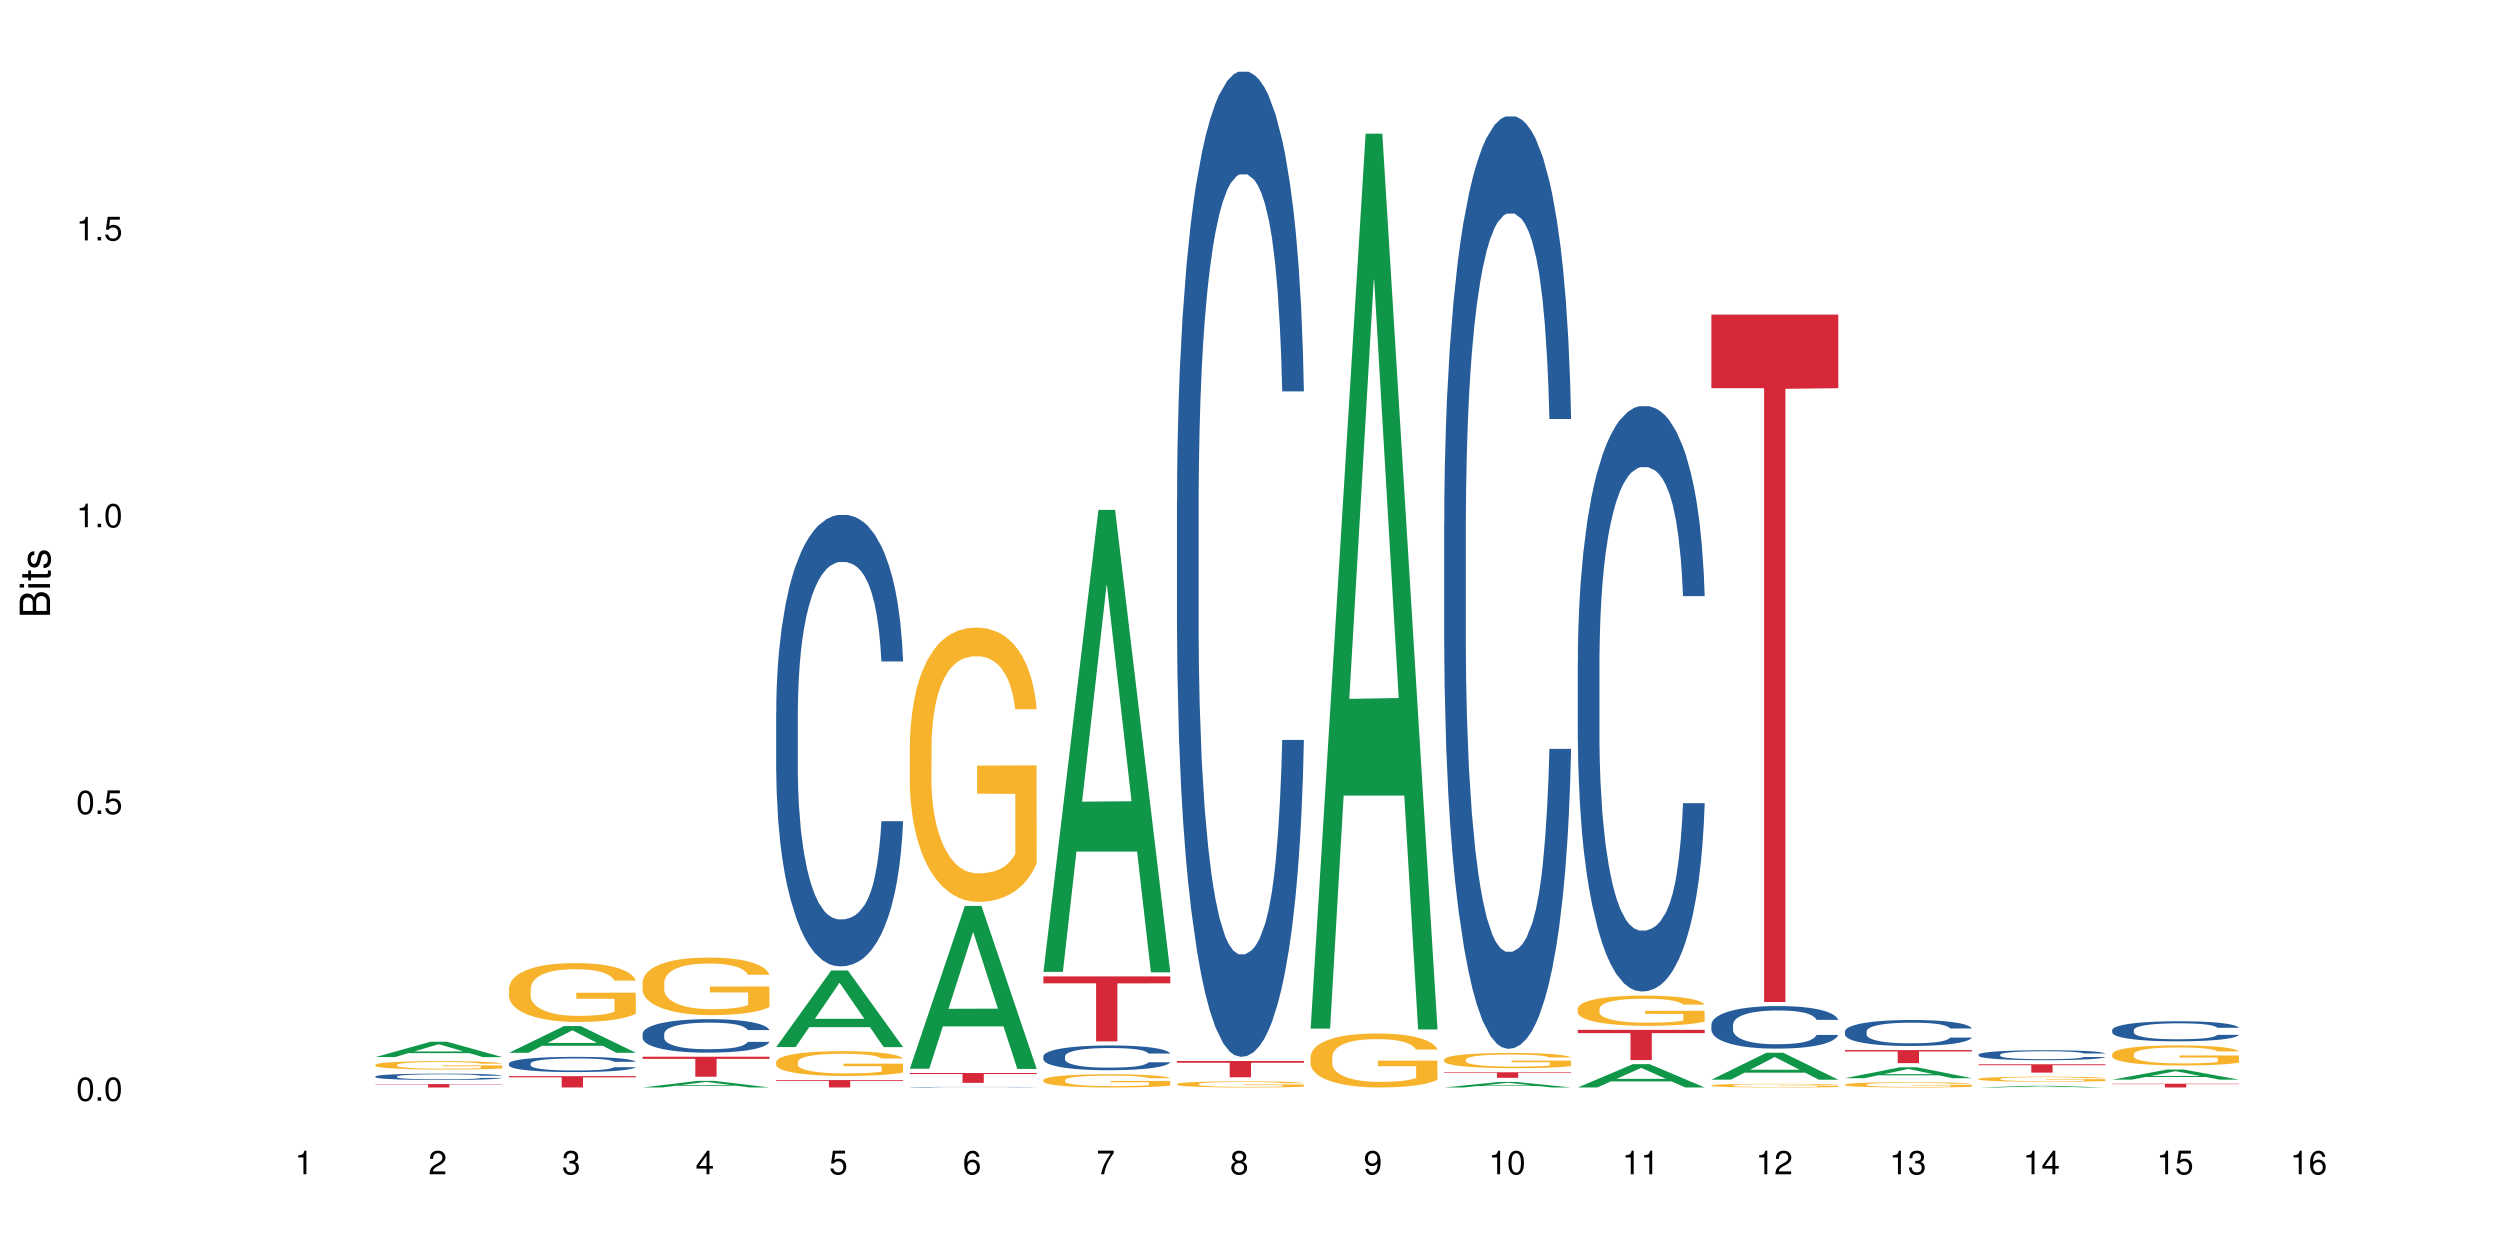 <?xml version="1.0" encoding="UTF-8"?>
<svg xmlns="http://www.w3.org/2000/svg" xmlns:xlink="http://www.w3.org/1999/xlink" width="720pt" height="360pt" viewBox="0 0 720 360" version="1.1">
<defs>
<g>
<symbol overflow="visible" id="glyph0-0">
<path style="stroke:none;" d=""/>
</symbol>
<symbol overflow="visible" id="glyph0-1">
<path style="stroke:none;" d="M 2.641 -6.797 C 2 -6.797 1.422 -6.531 1.078 -6.047 C 0.641 -5.453 0.406 -4.547 0.406 -3.297 C 0.406 -1 1.188 0.219 2.641 0.219 C 4.078 0.219 4.859 -1 4.859 -3.234 C 4.859 -4.562 4.656 -5.438 4.203 -6.047 C 3.844 -6.531 3.281 -6.797 2.641 -6.797 Z M 2.641 -6.047 C 3.547 -6.047 4 -5.125 4 -3.312 C 4 -1.375 3.562 -0.484 2.625 -0.484 C 1.734 -0.484 1.281 -1.422 1.281 -3.281 C 1.281 -5.141 1.734 -6.047 2.641 -6.047 Z M 2.641 -6.047 "/>
</symbol>
<symbol overflow="visible" id="glyph0-2">
<path style="stroke:none;" d="M 1.828 -1 L 0.828 -1 L 0.828 0 L 1.828 0 Z M 1.828 -1 "/>
</symbol>
<symbol overflow="visible" id="glyph0-3">
<path style="stroke:none;" d="M 4.562 -6.797 L 1.062 -6.797 L 0.547 -3.094 L 1.328 -3.094 C 1.719 -3.562 2.047 -3.734 2.578 -3.734 C 3.484 -3.734 4.062 -3.109 4.062 -2.094 C 4.062 -1.125 3.484 -0.531 2.578 -0.531 C 1.828 -0.531 1.375 -0.906 1.188 -1.672 L 0.328 -1.672 C 0.453 -1.109 0.547 -0.844 0.75 -0.594 C 1.125 -0.078 1.828 0.219 2.594 0.219 C 3.969 0.219 4.922 -0.781 4.922 -2.219 C 4.922 -3.562 4.031 -4.484 2.719 -4.484 C 2.25 -4.484 1.859 -4.359 1.469 -4.062 L 1.734 -5.969 L 4.562 -5.969 Z M 4.562 -6.797 "/>
</symbol>
<symbol overflow="visible" id="glyph0-4">
<path style="stroke:none;" d="M 2.484 -4.844 L 2.484 0 L 3.328 0 L 3.328 -6.797 L 2.766 -6.797 C 2.469 -5.75 2.281 -5.609 0.984 -5.453 L 0.984 -4.844 Z M 2.484 -4.844 "/>
</symbol>
<symbol overflow="visible" id="glyph0-5">
<path style="stroke:none;" d="M 4.859 -0.828 L 1.281 -0.828 C 1.359 -1.391 1.672 -1.75 2.5 -2.234 L 3.469 -2.75 C 4.406 -3.266 4.906 -3.969 4.906 -4.812 C 4.906 -5.375 4.672 -5.906 4.266 -6.266 C 3.859 -6.625 3.375 -6.797 2.719 -6.797 C 1.859 -6.797 1.219 -6.5 0.844 -5.922 C 0.609 -5.562 0.5 -5.125 0.484 -4.438 L 1.328 -4.438 C 1.359 -4.906 1.406 -5.188 1.531 -5.406 C 1.75 -5.812 2.188 -6.062 2.703 -6.062 C 3.469 -6.062 4.031 -5.516 4.031 -4.781 C 4.031 -4.25 3.719 -3.797 3.125 -3.438 L 2.234 -2.938 C 0.812 -2.141 0.406 -1.5 0.328 0 L 4.859 0 Z M 4.859 -0.828 "/>
</symbol>
<symbol overflow="visible" id="glyph0-6">
<path style="stroke:none;" d="M 2.125 -3.125 L 2.578 -3.125 C 3.516 -3.125 3.984 -2.703 3.984 -1.891 C 3.984 -1.031 3.469 -0.531 2.578 -0.531 C 1.656 -0.531 1.203 -0.984 1.156 -1.969 L 0.312 -1.969 C 0.344 -1.422 0.438 -1.078 0.609 -0.766 C 0.953 -0.109 1.625 0.219 2.547 0.219 C 3.953 0.219 4.859 -0.609 4.859 -1.906 C 4.859 -2.766 4.516 -3.25 3.703 -3.516 C 4.344 -3.766 4.656 -4.25 4.656 -4.938 C 4.656 -6.109 3.875 -6.797 2.578 -6.797 C 1.203 -6.797 0.484 -6.047 0.453 -4.609 L 1.297 -4.609 C 1.312 -5.016 1.344 -5.25 1.453 -5.453 C 1.641 -5.828 2.062 -6.062 2.594 -6.062 C 3.344 -6.062 3.797 -5.625 3.797 -4.906 C 3.797 -4.422 3.609 -4.141 3.25 -3.984 C 3.016 -3.891 2.719 -3.844 2.125 -3.844 Z M 2.125 -3.125 "/>
</symbol>
<symbol overflow="visible" id="glyph0-7">
<path style="stroke:none;" d="M 3.141 -1.625 L 3.141 0 L 3.984 0 L 3.984 -1.625 L 4.984 -1.625 L 4.984 -2.391 L 3.984 -2.391 L 3.984 -6.797 L 3.359 -6.797 L 0.266 -2.516 L 0.266 -1.625 Z M 3.141 -2.391 L 1 -2.391 L 3.141 -5.359 Z M 3.141 -2.391 "/>
</symbol>
<symbol overflow="visible" id="glyph0-8">
<path style="stroke:none;" d="M 4.781 -5.031 C 4.609 -6.141 3.891 -6.797 2.844 -6.797 C 2.094 -6.797 1.422 -6.438 1.031 -5.828 C 0.609 -5.172 0.406 -4.344 0.406 -3.094 C 0.406 -1.953 0.578 -1.234 0.984 -0.625 C 1.359 -0.078 1.953 0.219 2.703 0.219 C 3.984 0.219 4.922 -0.734 4.922 -2.078 C 4.922 -3.344 4.062 -4.234 2.844 -4.234 C 2.172 -4.234 1.641 -3.969 1.281 -3.469 C 1.281 -5.125 1.828 -6.047 2.797 -6.047 C 3.391 -6.047 3.797 -5.672 3.938 -5.031 Z M 2.734 -3.484 C 3.547 -3.484 4.062 -2.922 4.062 -2 C 4.062 -1.156 3.484 -0.531 2.703 -0.531 C 1.922 -0.531 1.328 -1.188 1.328 -2.047 C 1.328 -2.891 1.906 -3.484 2.734 -3.484 Z M 2.734 -3.484 "/>
</symbol>
<symbol overflow="visible" id="glyph0-9">
<path style="stroke:none;" d="M 4.984 -6.797 L 0.438 -6.797 L 0.438 -5.969 L 4.109 -5.969 C 2.5 -3.656 1.828 -2.234 1.328 0 L 2.219 0 C 2.594 -2.172 3.453 -4.047 4.984 -6.094 Z M 4.984 -6.797 "/>
</symbol>
<symbol overflow="visible" id="glyph0-10">
<path style="stroke:none;" d="M 3.75 -3.578 C 4.453 -4 4.688 -4.344 4.688 -4.984 C 4.688 -6.047 3.844 -6.797 2.641 -6.797 C 1.438 -6.797 0.594 -6.047 0.594 -4.984 C 0.594 -4.359 0.828 -4.016 1.516 -3.578 C 0.734 -3.203 0.359 -2.641 0.359 -1.891 C 0.359 -0.641 1.297 0.219 2.641 0.219 C 3.984 0.219 4.922 -0.641 4.922 -1.875 C 4.922 -2.641 4.531 -3.203 3.75 -3.578 Z M 2.641 -6.047 C 3.359 -6.047 3.812 -5.625 3.812 -4.969 C 3.812 -4.344 3.344 -3.922 2.641 -3.922 C 1.922 -3.922 1.453 -4.344 1.453 -4.984 C 1.453 -5.625 1.922 -6.047 2.641 -6.047 Z M 2.641 -3.203 C 3.484 -3.203 4.062 -2.672 4.062 -1.875 C 4.062 -1.062 3.484 -0.531 2.625 -0.531 C 1.797 -0.531 1.219 -1.078 1.219 -1.875 C 1.219 -2.672 1.797 -3.203 2.641 -3.203 Z M 2.641 -3.203 "/>
</symbol>
<symbol overflow="visible" id="glyph0-11">
<path style="stroke:none;" d="M 0.516 -1.547 C 0.672 -0.438 1.406 0.219 2.438 0.219 C 3.188 0.219 3.859 -0.141 4.266 -0.75 C 4.688 -1.406 4.891 -2.25 4.891 -3.484 C 4.891 -4.625 4.703 -5.359 4.312 -5.953 C 3.938 -6.5 3.344 -6.797 2.594 -6.797 C 1.297 -6.797 0.359 -5.844 0.359 -4.516 C 0.359 -3.25 1.234 -2.344 2.453 -2.344 C 3.094 -2.344 3.562 -2.578 4.016 -3.109 C 4 -1.453 3.469 -0.531 2.5 -0.531 C 1.906 -0.531 1.484 -0.906 1.359 -1.547 Z M 2.578 -6.062 C 3.375 -6.062 3.969 -5.406 3.969 -4.531 C 3.969 -3.688 3.375 -3.094 2.547 -3.094 C 1.734 -3.094 1.234 -3.672 1.234 -4.578 C 1.234 -5.438 1.797 -6.062 2.578 -6.062 Z M 2.578 -6.062 "/>
</symbol>
<symbol overflow="visible" id="glyph1-0">
<path style="stroke:none;" d=""/>
</symbol>
<symbol overflow="visible" id="glyph1-1">
<path style="stroke:none;" d="M 0 -0.953 L 0 -4.891 C 0 -5.719 -0.234 -6.344 -0.734 -6.797 C -1.188 -7.234 -1.812 -7.469 -2.5 -7.469 C -3.547 -7.469 -4.188 -7 -4.625 -5.875 C -4.984 -6.672 -5.641 -7.094 -6.531 -7.094 C -7.156 -7.094 -7.734 -6.859 -8.141 -6.391 C -8.562 -5.938 -8.75 -5.344 -8.75 -4.5 L -8.75 -0.953 Z M -4.984 -2.062 L -7.766 -2.062 L -7.766 -4.219 C -7.766 -4.844 -7.688 -5.203 -7.453 -5.5 C -7.219 -5.812 -6.859 -5.969 -6.375 -5.969 C -5.906 -5.969 -5.531 -5.812 -5.297 -5.5 C -5.062 -5.203 -4.984 -4.844 -4.984 -4.219 Z M -0.984 -2.062 L -4 -2.062 L -4 -4.781 C -4 -5.328 -3.859 -5.688 -3.578 -5.953 C -3.297 -6.219 -2.922 -6.359 -2.484 -6.359 C -2.062 -6.359 -1.688 -6.219 -1.406 -5.953 C -1.109 -5.688 -0.984 -5.328 -0.984 -4.781 Z M -0.984 -2.062 "/>
</symbol>
<symbol overflow="visible" id="glyph1-2">
<path style="stroke:none;" d="M -6.281 -1.797 L -6.281 -0.797 L 0 -0.797 L 0 -1.797 Z M -8.75 -1.797 L -8.75 -0.797 L -7.484 -0.797 L -7.484 -1.797 Z M -8.75 -1.797 "/>
</symbol>
<symbol overflow="visible" id="glyph1-3">
<path style="stroke:none;" d="M -6.281 -3.047 L -6.281 -2.016 L -8.016 -2.016 L -8.016 -1.016 L -6.281 -1.016 L -6.281 -0.172 L -5.469 -0.172 L -5.469 -1.016 L -0.719 -1.016 C -0.078 -1.016 0.281 -1.453 0.281 -2.234 C 0.281 -2.469 0.25 -2.719 0.188 -3.047 L -0.641 -3.047 C -0.609 -2.922 -0.594 -2.766 -0.594 -2.562 C -0.594 -2.141 -0.719 -2.016 -1.156 -2.016 L -5.469 -2.016 L -5.469 -3.047 Z M -6.281 -3.047 "/>
</symbol>
<symbol overflow="visible" id="glyph1-4">
<path style="stroke:none;" d="M -4.531 -5.25 C -5.766 -5.25 -6.469 -4.422 -6.469 -2.969 C -6.469 -1.516 -5.719 -0.562 -4.547 -0.562 C -3.562 -0.562 -3.094 -1.062 -2.734 -2.562 L -2.516 -3.484 C -2.344 -4.188 -2.094 -4.469 -1.625 -4.469 C -1.047 -4.469 -0.641 -3.875 -0.641 -3 C -0.641 -2.453 -0.797 -2 -1.062 -1.75 C -1.25 -1.594 -1.422 -1.531 -1.875 -1.469 L -1.875 -0.406 C -0.422 -0.453 0.281 -1.266 0.281 -2.922 C 0.281 -4.5 -0.5 -5.516 -1.719 -5.516 C -2.656 -5.516 -3.172 -4.984 -3.469 -3.734 L -3.703 -2.766 C -3.891 -1.953 -4.156 -1.609 -4.594 -1.609 C -5.172 -1.609 -5.547 -2.125 -5.547 -2.938 C -5.547 -3.75 -5.203 -4.172 -4.531 -4.203 Z M -4.531 -5.25 "/>
</symbol>
</g>
</defs>
<g id="surface53481">
<rect x="0" y="0" width="720" height="360" style="fill:rgb(100%,100%,100%);fill-opacity:1;stroke:none;"/>
<path style=" stroke:none;fill-rule:nonzero;fill:rgb(6.275%,58.824%,28.235%);fill-opacity:1;" d="M 108.105 304.441 L 108.145 304.438 L 123.961 300.027 L 128.766 300.027 L 144.66 304.445 L 139.074 304.445 L 135.09 303.293 L 117.637 303.293 L 113.73 304.441 L 108.105 304.441 L 119.312 302.816 L 133.492 302.812 L 126.422 300.75 L 126.344 300.746 L 126.266 300.758 L 119.273 302.812 L 119.312 302.816 Z M 108.105 304.441 "/>
<path style=" stroke:none;fill-rule:nonzero;fill:rgb(14.51%,36.078%,60%);fill-opacity:1;" d="M 108.105 310.008 L 108.152 310.004 L 108.152 309.965 L 108.285 309.902 L 108.598 309.82 L 108.91 309.766 L 109.711 309.664 L 110.824 309.57 L 111.984 309.496 L 112.832 309.453 L 113.59 309.418 L 115.328 309.355 L 116.441 309.324 L 117.645 309.297 L 119.117 309.266 L 120.188 309.25 L 122.594 309.223 L 124.375 309.211 L 125.758 309.207 L 128.746 309.207 L 130.527 309.215 L 131.82 309.223 L 133.246 309.234 L 134.453 309.25 L 136.547 309.289 L 138.418 309.336 L 139.266 309.363 L 140.602 309.414 L 141.629 309.465 L 142.34 309.508 L 143.145 309.57 L 143.855 309.645 L 144.391 309.73 L 144.66 309.805 L 138.418 309.805 L 138.105 309.734 L 137.75 309.684 L 137.082 309.613 L 136.414 309.566 L 135.477 309.52 L 134.629 309.484 L 133.469 309.453 L 132.445 309.434 L 131.375 309.418 L 130.352 309.41 L 128.391 309.398 L 126.117 309.398 L 125.27 309.402 L 123.531 309.414 L 122.594 309.426 L 121.258 309.449 L 120.32 309.473 L 119.207 309.504 L 118.449 309.535 L 117.512 309.578 L 116.844 309.617 L 116.086 309.672 L 115.641 309.715 L 115.238 309.762 L 114.883 309.816 L 114.613 309.875 L 114.438 309.938 L 114.348 309.996 L 114.348 310.258 L 114.438 310.32 L 114.66 310.391 L 115.238 310.492 L 116.086 310.582 L 117.066 310.652 L 118.004 310.703 L 118.539 310.727 L 119.25 310.754 L 120.363 310.785 L 121.969 310.82 L 122.906 310.832 L 124.332 310.848 L 125.805 310.852 L 127.766 310.852 L 129.504 310.848 L 130.664 310.836 L 131.867 310.824 L 133.516 310.797 L 134.539 310.77 L 135.434 310.738 L 136.547 310.68 L 137.215 310.625 L 137.75 310.57 L 138.152 310.512 L 138.418 310.453 L 144.66 310.453 L 144.391 310.52 L 143.992 310.586 L 143.59 310.633 L 142.965 310.691 L 142.254 310.746 L 141.227 310.805 L 140.379 310.844 L 139.266 310.883 L 138.242 310.918 L 137.125 310.945 L 135.477 310.98 L 134.406 310.996 L 133.246 311.012 L 131.867 311.023 L 130.129 311.035 L 128.254 311.043 L 126.516 311.043 L 124.645 311.039 L 123.262 311.035 L 121.434 311.02 L 119.16 310.988 L 117.512 310.957 L 116.219 310.926 L 115.105 310.891 L 113.855 310.848 L 112.254 310.773 L 111.27 310.715 L 110.602 310.668 L 109.844 310.602 L 109.309 310.543 L 108.688 310.449 L 108.238 310.332 L 108.105 310.238 Z M 108.105 310.008 "/>
<path style=" stroke:none;fill-rule:nonzero;fill:rgb(96.863%,70.196%,16.863%);fill-opacity:1;" d="M 108.105 306.652 L 108.152 306.652 L 108.152 306.605 L 108.328 306.508 L 108.773 306.371 L 109.355 306.258 L 109.98 306.172 L 110.379 306.125 L 111.047 306.059 L 111.629 306.012 L 113.098 305.91 L 114.973 305.82 L 115.996 305.781 L 117.156 305.742 L 118.805 305.699 L 119.562 305.684 L 121.879 305.648 L 124.512 305.629 L 127.406 305.621 L 128.746 305.625 L 130.574 305.633 L 133.07 305.656 L 134.496 305.68 L 135.609 305.699 L 136.77 305.73 L 138.195 305.773 L 139.531 305.824 L 140.602 305.879 L 141.672 305.945 L 142.562 306.016 L 143.32 306.094 L 143.992 306.184 L 144.391 306.262 L 144.66 306.34 L 138.465 306.34 L 138.105 306.262 L 137.707 306.203 L 137.035 306.129 L 136.367 306.078 L 135.699 306.035 L 134.453 305.977 L 133.383 305.941 L 132.043 305.91 L 130.75 305.891 L 129.281 305.879 L 128.391 305.875 L 126.027 305.875 L 123.887 305.891 L 122.637 305.906 L 121.746 305.926 L 120.5 305.957 L 119.742 305.984 L 119.297 306 L 117.957 306.07 L 117.066 306.133 L 116.574 306.172 L 115.953 306.238 L 115.508 306.301 L 115.016 306.387 L 114.75 306.453 L 114.391 306.602 L 114.348 307 L 114.48 307.082 L 114.75 307.172 L 115.105 307.254 L 115.641 307.336 L 116.176 307.398 L 117.109 307.484 L 117.914 307.543 L 118.539 307.582 L 119.742 307.641 L 120.23 307.66 L 121.391 307.699 L 122.594 307.73 L 124.066 307.758 L 125.18 307.77 L 126.961 307.781 L 129.234 307.781 L 131.91 307.77 L 133.605 307.75 L 134.762 307.734 L 135.52 307.719 L 136.457 307.691 L 137.125 307.672 L 137.75 307.648 L 138.508 307.609 L 138.508 307.082 L 127.496 307.082 L 127.496 306.836 L 144.613 306.832 L 144.66 307.691 L 143.723 307.754 L 142.562 307.809 L 141.449 307.855 L 140.289 307.891 L 138.641 307.934 L 137.305 307.961 L 135.254 307.988 L 133.383 308.012 L 131.422 308.023 L 129.68 308.031 L 127.633 308.031 L 125.805 308.027 L 123.844 308.016 L 122.281 307.996 L 120.855 307.977 L 119.43 307.945 L 117.645 307.898 L 116.488 307.863 L 115.285 307.816 L 114.078 307.762 L 113.012 307.703 L 112.297 307.656 L 111.582 307.602 L 110.824 307.535 L 110.113 307.461 L 109.578 307.395 L 109.086 307.316 L 108.73 307.242 L 108.375 307.145 L 108.195 307.066 L 108.105 306.996 Z M 108.105 306.652 "/>
<path style=" stroke:none;fill-rule:nonzero;fill:rgb(83.922%,15.686%,22.353%);fill-opacity:1;" d="M 108.105 312.219 L 144.66 312.219 L 144.66 312.324 L 129.426 312.324 L 129.426 313.195 L 123.297 313.195 L 123.297 312.324 L 108.105 312.324 Z M 108.105 312.219 "/>
<path style=" stroke:none;fill-rule:nonzero;fill:rgb(6.275%,58.824%,28.235%);fill-opacity:1;" d="M 146.582 303.199 L 146.621 303.191 L 162.438 295.504 L 167.242 295.504 L 183.137 303.207 L 177.551 303.207 L 173.57 301.195 L 156.113 301.195 L 152.207 303.199 L 146.582 303.199 L 157.793 300.363 L 171.969 300.355 L 164.898 296.762 L 164.82 296.754 L 164.742 296.777 L 157.754 300.355 L 157.793 300.363 Z M 146.582 303.199 "/>
<path style=" stroke:none;fill-rule:nonzero;fill:rgb(14.51%,36.078%,60%);fill-opacity:1;" d="M 146.582 306.285 L 146.629 306.281 L 146.629 306.184 L 146.762 306.031 L 147.074 305.84 L 147.387 305.711 L 148.188 305.473 L 149.301 305.246 L 150.461 305.07 L 151.309 304.965 L 152.066 304.887 L 153.805 304.738 L 154.918 304.66 L 156.121 304.594 L 157.594 304.527 L 158.664 304.484 L 161.07 304.422 L 162.855 304.395 L 164.234 304.383 L 167.223 304.383 L 169.004 304.398 L 170.297 304.418 L 171.727 304.449 L 172.93 304.484 L 175.023 304.574 L 176.895 304.684 L 177.742 304.75 L 179.078 304.875 L 180.105 304.992 L 180.82 305.098 L 181.621 305.246 L 182.336 305.426 L 182.867 305.629 L 183.137 305.801 L 176.895 305.801 L 176.582 305.641 L 176.227 305.516 L 175.559 305.352 L 174.891 305.238 L 173.953 305.121 L 173.105 305.047 L 171.949 304.969 L 170.922 304.922 L 169.852 304.887 L 168.828 304.863 L 166.867 304.836 L 164.594 304.836 L 163.746 304.844 L 162.008 304.879 L 161.07 304.906 L 159.734 304.961 L 158.797 305.012 L 157.684 305.094 L 156.926 305.16 L 155.988 305.266 L 155.32 305.355 L 154.562 305.488 L 154.117 305.59 L 153.715 305.699 L 153.359 305.832 L 153.09 305.973 L 152.914 306.121 L 152.824 306.266 L 152.824 306.887 L 152.914 307.027 L 153.137 307.195 L 153.715 307.441 L 154.562 307.652 L 155.543 307.82 L 156.48 307.941 L 157.016 307.996 L 157.727 308.059 L 158.844 308.141 L 160.445 308.219 L 161.383 308.254 L 162.809 308.285 L 164.281 308.301 L 166.242 308.301 L 167.98 308.285 L 169.141 308.266 L 170.344 308.23 L 171.992 308.164 L 173.016 308.102 L 173.91 308.023 L 174.578 307.949 L 175.023 307.883 L 175.691 307.762 L 176.227 307.625 L 176.629 307.484 L 176.895 307.348 L 183.137 307.348 L 182.867 307.508 L 182.469 307.664 L 182.066 307.781 L 181.441 307.922 L 180.73 308.043 L 179.703 308.184 L 178.855 308.277 L 177.742 308.375 L 176.719 308.453 L 175.602 308.52 L 173.953 308.602 L 172.883 308.641 L 171.727 308.676 L 170.344 308.707 L 168.605 308.734 L 166.73 308.754 L 164.992 308.758 L 163.121 308.75 L 161.738 308.73 L 159.91 308.695 L 157.637 308.625 L 155.988 308.547 L 154.695 308.473 L 153.582 308.391 L 152.332 308.285 L 150.73 308.109 L 149.75 307.973 L 149.078 307.859 L 148.32 307.703 L 147.785 307.566 L 147.164 307.34 L 146.719 307.059 L 146.582 306.836 Z M 146.582 306.285 "/>
<path style=" stroke:none;fill-rule:nonzero;fill:rgb(96.863%,70.196%,16.863%);fill-opacity:1;" d="M 146.582 284.637 L 146.629 284.621 L 146.629 284.309 L 146.805 283.613 L 147.25 282.652 L 147.832 281.863 L 148.457 281.246 L 148.855 280.918 L 149.523 280.453 L 150.105 280.113 L 151.574 279.418 L 153.449 278.766 L 154.473 278.488 L 155.633 278.227 L 157.281 277.93 L 158.039 277.824 L 160.359 277.574 L 162.988 277.422 L 165.887 277.375 L 167.223 277.391 L 169.051 277.453 L 171.547 277.621 L 172.973 277.777 L 174.086 277.93 L 175.246 278.133 L 176.672 278.441 L 178.012 278.812 L 179.078 279.184 L 180.148 279.648 L 181.043 280.145 L 181.801 280.688 L 182.469 281.336 L 182.867 281.879 L 183.137 282.422 L 176.941 282.422 L 176.582 281.879 L 176.184 281.461 L 175.516 280.949 L 174.844 280.578 L 174.176 280.285 L 172.93 279.883 L 171.859 279.633 L 170.52 279.418 L 169.227 279.277 L 167.758 279.184 L 166.867 279.156 L 164.504 279.156 L 162.363 279.262 L 161.117 279.387 L 160.223 279.512 L 158.977 279.742 L 158.219 279.93 L 157.773 280.051 L 156.434 280.531 L 155.543 280.965 L 155.055 281.262 L 154.43 281.727 L 153.984 282.145 L 153.492 282.762 L 153.227 283.227 L 152.867 284.277 L 152.824 287.066 L 152.957 287.656 L 153.227 288.289 L 153.582 288.848 L 154.117 289.434 L 154.652 289.883 L 155.586 290.488 L 156.391 290.891 L 157.016 291.152 L 158.219 291.57 L 158.707 291.711 L 159.867 291.988 L 161.07 292.207 L 162.543 292.391 L 163.656 292.484 L 165.438 292.562 L 167.711 292.562 L 170.387 292.469 L 172.082 292.348 L 173.242 292.223 L 174 292.113 L 174.934 291.941 L 175.602 291.789 L 176.227 291.617 L 176.984 291.355 L 176.984 287.656 L 165.973 287.641 L 165.973 285.906 L 183.094 285.891 L 183.137 291.941 L 182.199 292.359 L 181.043 292.766 L 179.926 293.074 L 178.77 293.336 L 177.117 293.629 L 175.781 293.816 L 173.73 294.035 L 171.859 294.172 L 169.898 294.266 L 168.16 294.312 L 166.109 294.328 L 164.281 294.297 L 162.32 294.203 L 160.758 294.078 L 159.332 293.926 L 157.906 293.723 L 156.121 293.398 L 154.965 293.137 L 153.762 292.809 L 152.555 292.422 L 151.488 292.004 L 150.773 291.68 L 150.059 291.309 L 149.301 290.844 L 148.59 290.316 L 148.055 289.836 L 147.562 289.297 L 147.207 288.785 L 146.852 288.09 L 146.672 287.531 L 146.582 287.051 Z M 146.582 284.637 "/>
<path style=" stroke:none;fill-rule:nonzero;fill:rgb(83.922%,15.686%,22.353%);fill-opacity:1;" d="M 146.582 309.93 L 183.137 309.93 L 183.137 310.281 L 167.902 310.285 L 167.902 313.195 L 161.773 313.195 L 161.773 310.285 L 161.684 310.281 L 146.582 310.281 Z M 146.582 309.93 "/>
<path style=" stroke:none;fill-rule:nonzero;fill:rgb(6.275%,58.824%,28.235%);fill-opacity:1;" d="M 185.059 313.195 L 185.098 313.191 L 200.914 311.285 L 205.719 311.285 L 221.613 313.195 L 216.027 313.195 L 212.047 312.695 L 194.59 312.695 L 190.684 313.195 L 185.059 313.195 L 196.27 312.488 L 210.445 312.488 L 203.375 311.598 L 203.297 311.594 L 203.219 311.598 L 196.23 312.488 L 196.27 312.488 Z M 185.059 313.195 "/>
<path style=" stroke:none;fill-rule:nonzero;fill:rgb(14.51%,36.078%,60%);fill-opacity:1;" d="M 185.059 297.723 L 185.105 297.711 L 185.105 297.5 L 185.238 297.168 L 185.551 296.746 L 185.863 296.453 L 186.664 295.934 L 187.781 295.434 L 188.938 295.047 L 189.785 294.816 L 190.543 294.641 L 192.281 294.316 L 193.395 294.148 L 194.602 293.996 L 196.07 293.848 L 197.141 293.762 L 199.547 293.621 L 201.332 293.559 L 202.711 293.531 L 205.699 293.531 L 207.484 293.566 L 208.773 293.609 L 210.203 293.68 L 211.406 293.762 L 213.5 293.953 L 215.371 294.199 L 216.219 294.34 L 217.559 294.613 L 218.582 294.879 L 219.297 295.105 L 220.098 295.434 L 220.812 295.828 L 221.348 296.277 L 221.613 296.656 L 215.371 296.656 L 215.062 296.305 L 214.703 296.031 L 214.035 295.672 L 213.367 295.414 L 212.43 295.16 L 211.582 294.992 L 210.426 294.824 L 209.398 294.719 L 208.328 294.641 L 207.305 294.586 L 205.344 294.535 L 203.07 294.535 L 202.223 294.551 L 200.484 294.621 L 199.547 294.684 L 198.211 294.809 L 197.273 294.922 L 196.16 295.098 L 195.402 295.246 L 194.465 295.477 L 193.797 295.68 L 193.039 295.969 L 192.594 296.191 L 192.191 296.438 L 191.836 296.727 L 191.57 297.035 L 191.391 297.359 L 191.301 297.676 L 191.301 299.043 L 191.391 299.359 L 191.613 299.73 L 192.191 300.266 L 193.039 300.73 L 194.02 301.102 L 194.957 301.367 L 195.492 301.488 L 196.203 301.629 L 197.32 301.805 L 198.922 301.98 L 199.859 302.055 L 201.285 302.125 L 202.758 302.16 L 204.719 302.16 L 206.457 302.125 L 207.617 302.078 L 208.82 302.008 L 210.469 301.859 L 211.496 301.719 L 212.387 301.551 L 213.055 301.383 L 213.5 301.242 L 214.168 300.969 L 214.703 300.672 L 215.105 300.363 L 215.371 300.062 L 221.613 300.062 L 221.348 300.414 L 220.945 300.758 L 220.543 301.016 L 219.918 301.32 L 219.207 301.594 L 218.18 301.902 L 217.336 302.105 L 216.219 302.324 L 215.195 302.492 L 214.078 302.641 L 212.43 302.82 L 211.359 302.906 L 210.203 302.984 L 208.82 303.055 L 207.082 303.117 L 205.211 303.152 L 203.469 303.16 L 201.598 303.145 L 200.215 303.109 L 198.391 303.031 L 196.117 302.871 L 194.465 302.703 L 193.172 302.535 L 192.059 302.359 L 190.812 302.125 L 189.207 301.734 L 188.227 301.438 L 187.555 301.191 L 186.797 300.848 L 186.266 300.539 L 185.641 300.047 L 185.195 299.422 L 185.059 298.938 Z M 185.059 297.723 "/>
<path style=" stroke:none;fill-rule:nonzero;fill:rgb(96.863%,70.196%,16.863%);fill-opacity:1;" d="M 185.059 282.879 L 185.105 282.863 L 185.105 282.562 L 185.281 281.879 L 185.73 280.941 L 186.309 280.168 L 186.934 279.562 L 187.332 279.246 L 188.004 278.793 L 188.582 278.457 L 190.055 277.777 L 191.926 277.141 L 192.949 276.867 L 194.109 276.613 L 195.758 276.324 L 196.516 276.219 L 198.836 275.977 L 201.465 275.824 L 204.363 275.777 L 205.699 275.793 L 207.527 275.855 L 210.023 276.02 L 211.449 276.172 L 212.562 276.324 L 213.723 276.52 L 215.148 276.824 L 216.488 277.188 L 217.559 277.551 L 218.625 278.004 L 219.52 278.488 L 220.277 279.02 L 220.945 279.656 L 221.348 280.184 L 221.613 280.715 L 215.418 280.715 L 215.062 280.184 L 214.66 279.777 L 213.992 279.277 L 213.32 278.914 L 212.652 278.625 L 211.406 278.23 L 210.336 277.988 L 209 277.777 L 207.707 277.641 L 206.234 277.551 L 205.344 277.52 L 202.98 277.52 L 200.84 277.625 L 199.594 277.746 L 198.699 277.867 L 197.453 278.094 L 196.695 278.277 L 196.25 278.398 L 194.91 278.867 L 194.02 279.293 L 193.531 279.578 L 192.906 280.031 L 192.461 280.441 L 191.969 281.047 L 191.703 281.5 L 191.344 282.531 L 191.301 285.258 L 191.434 285.832 L 191.703 286.453 L 192.059 286.996 L 192.594 287.574 L 193.129 288.012 L 194.066 288.602 L 194.867 288.996 L 195.492 289.254 L 196.695 289.66 L 197.184 289.797 L 198.344 290.07 L 199.547 290.281 L 201.02 290.465 L 202.133 290.555 L 203.918 290.629 L 206.191 290.629 L 208.863 290.539 L 210.559 290.418 L 211.719 290.297 L 212.477 290.191 L 213.41 290.023 L 214.078 289.875 L 214.703 289.707 L 215.461 289.449 L 215.461 285.832 L 204.453 285.816 L 204.453 284.121 L 221.57 284.105 L 221.613 290.023 L 220.676 290.434 L 219.52 290.828 L 218.402 291.129 L 217.246 291.387 L 215.594 291.676 L 214.258 291.855 L 212.207 292.07 L 210.336 292.203 L 208.375 292.297 L 206.637 292.34 L 204.586 292.355 L 202.758 292.324 L 200.797 292.234 L 199.234 292.113 L 197.809 291.961 L 196.383 291.766 L 194.602 291.449 L 193.441 291.191 L 192.238 290.871 L 191.035 290.496 L 189.965 290.086 L 189.25 289.766 L 188.539 289.402 L 187.781 288.949 L 187.066 288.434 L 186.531 287.965 L 186.039 287.438 L 185.684 286.938 L 185.328 286.254 L 185.148 285.711 L 185.059 285.242 Z M 185.059 282.879 "/>
<path style=" stroke:none;fill-rule:nonzero;fill:rgb(83.922%,15.686%,22.353%);fill-opacity:1;" d="M 185.059 304.336 L 221.613 304.336 L 221.613 304.953 L 206.379 304.961 L 206.379 310.109 L 200.25 310.109 L 200.25 304.965 L 200.16 304.953 L 185.059 304.953 Z M 185.059 304.336 "/>
<path style=" stroke:none;fill-rule:nonzero;fill:rgb(6.275%,58.824%,28.235%);fill-opacity:1;" d="M 223.539 301.551 L 223.578 301.531 L 239.391 279.5 L 244.195 279.5 L 260.09 301.57 L 254.504 301.57 L 250.523 295.809 L 233.066 295.809 L 229.16 301.551 L 223.539 301.551 L 234.746 293.426 L 248.922 293.406 L 241.852 283.105 L 241.773 283.086 L 241.695 283.148 L 234.707 293.406 L 234.746 293.426 Z M 223.539 301.551 "/>
<path style=" stroke:none;fill-rule:nonzero;fill:rgb(14.51%,36.078%,60%);fill-opacity:1;" d="M 223.539 204.883 L 223.582 204.766 L 223.582 201.914 L 223.715 197.398 L 224.027 191.691 L 224.34 187.773 L 225.141 180.762 L 226.258 173.988 L 227.414 168.758 L 228.262 165.668 L 229.02 163.293 L 230.758 158.895 L 231.875 156.637 L 233.078 154.617 L 234.547 152.598 L 235.617 151.406 L 238.023 149.508 L 239.809 148.676 L 241.191 148.316 L 244.176 148.316 L 245.961 148.793 L 247.254 149.387 L 248.68 150.34 L 249.883 151.406 L 251.977 154.023 L 253.848 157.348 L 254.695 159.25 L 256.035 162.934 L 257.059 166.5 L 257.773 169.59 L 258.574 173.988 L 259.289 179.336 L 259.824 185.395 L 260.09 190.504 L 253.848 190.504 L 253.539 185.75 L 253.18 182.066 L 252.512 177.195 L 251.844 173.75 L 250.906 170.301 L 250.059 168.043 L 248.902 165.785 L 247.875 164.359 L 246.805 163.293 L 245.781 162.578 L 243.82 161.867 L 241.547 161.867 L 240.699 162.102 L 238.961 163.055 L 238.023 163.887 L 236.688 165.551 L 235.75 167.094 L 234.637 169.473 L 233.879 171.492 L 232.941 174.582 L 232.273 177.312 L 231.516 181.234 L 231.07 184.207 L 230.668 187.535 L 230.312 191.457 L 230.047 195.613 L 229.867 200.012 L 229.777 204.289 L 229.777 222.711 L 229.867 226.988 L 230.09 231.98 L 230.668 239.227 L 231.516 245.527 L 232.496 250.516 L 233.434 254.082 L 233.969 255.746 L 234.68 257.648 L 235.797 260.023 L 237.402 262.402 L 238.336 263.352 L 239.762 264.301 L 241.234 264.777 L 243.195 264.777 L 244.934 264.301 L 246.094 263.707 L 247.297 262.758 L 248.945 260.738 L 249.973 258.836 L 250.863 256.578 L 251.531 254.32 L 251.977 252.418 L 252.645 248.734 L 253.18 244.695 L 253.582 240.535 L 253.848 236.496 L 260.09 236.496 L 259.824 241.246 L 259.422 245.883 L 259.02 249.328 L 258.395 253.488 L 257.684 257.172 L 256.656 261.332 L 255.812 264.062 L 254.695 267.035 L 253.672 269.293 L 252.559 271.312 L 250.906 273.691 L 249.836 274.879 L 248.68 275.949 L 247.297 276.898 L 245.559 277.73 L 243.688 278.207 L 241.949 278.324 L 240.074 278.086 L 238.695 277.613 L 236.867 276.543 L 234.594 274.402 L 232.941 272.145 L 231.648 269.887 L 230.535 267.512 L 229.289 264.301 L 227.684 259.074 L 226.703 255.031 L 226.035 251.707 L 225.277 247.07 L 224.742 242.91 L 224.117 236.258 L 223.672 227.82 L 223.539 221.285 Z M 223.539 204.883 "/>
<path style=" stroke:none;fill-rule:nonzero;fill:rgb(96.863%,70.196%,16.863%);fill-opacity:1;" d="M 223.539 305.801 L 223.582 305.793 L 223.582 305.664 L 223.762 305.371 L 224.207 304.965 L 224.785 304.633 L 225.41 304.375 L 225.812 304.238 L 226.48 304.043 L 227.059 303.898 L 228.531 303.605 L 230.402 303.332 L 231.426 303.215 L 232.586 303.105 L 234.234 302.98 L 234.992 302.938 L 237.312 302.832 L 239.941 302.766 L 242.84 302.746 L 244.176 302.754 L 246.004 302.781 L 248.5 302.852 L 249.926 302.918 L 251.043 302.98 L 252.199 303.066 L 253.625 303.195 L 254.965 303.352 L 256.035 303.508 L 257.105 303.703 L 257.996 303.914 L 258.754 304.141 L 259.422 304.414 L 259.824 304.641 L 260.09 304.867 L 253.895 304.867 L 253.539 304.641 L 253.137 304.465 L 252.469 304.25 L 251.801 304.094 L 251.129 303.973 L 249.883 303.801 L 248.812 303.699 L 247.477 303.605 L 246.184 303.547 L 244.711 303.508 L 243.82 303.496 L 241.457 303.496 L 239.316 303.543 L 238.07 303.594 L 237.18 303.645 L 235.93 303.742 L 235.172 303.82 L 234.727 303.875 L 233.391 304.074 L 232.496 304.258 L 232.008 304.379 L 231.383 304.574 L 230.938 304.75 L 230.445 305.012 L 230.18 305.207 L 229.824 305.648 L 229.777 306.82 L 229.91 307.07 L 230.18 307.336 L 230.535 307.57 L 231.07 307.816 L 231.605 308.008 L 232.543 308.262 L 233.344 308.43 L 233.969 308.539 L 235.172 308.715 L 235.664 308.773 L 236.82 308.891 L 238.023 308.984 L 239.496 309.062 L 240.609 309.102 L 242.395 309.133 L 244.668 309.133 L 247.34 309.094 L 249.035 309.043 L 250.195 308.988 L 250.953 308.945 L 251.887 308.871 L 252.559 308.809 L 253.18 308.734 L 253.938 308.625 L 253.938 307.07 L 242.93 307.062 L 242.93 306.332 L 260.047 306.328 L 260.09 308.871 L 259.152 309.047 L 257.996 309.219 L 256.879 309.348 L 255.723 309.457 L 254.074 309.582 L 252.734 309.66 L 250.684 309.75 L 248.812 309.809 L 246.852 309.848 L 245.113 309.867 L 243.062 309.875 L 241.234 309.863 L 239.273 309.824 L 237.711 309.77 L 236.285 309.707 L 234.859 309.621 L 233.078 309.484 L 231.918 309.375 L 230.715 309.238 L 229.512 309.074 L 228.441 308.898 L 227.727 308.762 L 227.016 308.605 L 226.258 308.41 L 225.543 308.188 L 225.008 307.988 L 224.52 307.758 L 224.16 307.543 L 223.805 307.25 L 223.625 307.016 L 223.539 306.816 Z M 223.539 305.801 "/>
<path style=" stroke:none;fill-rule:nonzero;fill:rgb(83.922%,15.686%,22.353%);fill-opacity:1;" d="M 223.539 311.051 L 260.09 311.051 L 260.09 311.281 L 244.855 311.281 L 244.855 313.195 L 238.727 313.195 L 238.727 311.285 L 238.637 311.281 L 223.539 311.281 Z M 223.539 311.051 "/>
<path style=" stroke:none;fill-rule:nonzero;fill:rgb(6.275%,58.824%,28.235%);fill-opacity:1;" d="M 262.016 307.805 L 262.055 307.762 L 277.871 260.918 L 282.672 260.918 L 298.566 307.852 L 292.984 307.852 L 289 295.598 L 271.543 295.598 L 267.637 307.805 L 262.016 307.805 L 273.223 290.531 L 287.398 290.488 L 280.328 268.586 L 280.25 268.539 L 280.172 268.672 L 273.184 290.488 L 273.223 290.531 Z M 262.016 307.805 "/>
<path style=" stroke:none;fill-rule:nonzero;fill:rgb(14.51%,36.078%,60%);fill-opacity:1;" d="M 262.016 313.105 L 262.059 313.105 L 262.059 313.102 L 262.191 313.094 L 262.504 313.09 L 262.816 313.082 L 263.617 313.074 L 264.734 313.066 L 265.891 313.059 L 266.738 313.055 L 267.496 313.055 L 269.234 313.047 L 270.352 313.043 L 271.555 313.043 L 273.023 313.039 L 274.094 313.039 L 276.5 313.035 L 287.156 313.035 L 288.359 313.039 L 290.453 313.043 L 292.328 313.047 L 293.172 313.047 L 294.512 313.051 L 295.535 313.059 L 296.25 313.062 L 297.051 313.066 L 297.766 313.074 L 298.301 313.082 L 298.566 313.086 L 292.328 313.086 L 292.016 313.082 L 291.656 313.078 L 290.988 313.07 L 290.32 313.066 L 289.383 313.062 L 288.539 313.059 L 287.379 313.055 L 285.285 313.055 L 284.258 313.051 L 277.438 313.051 L 276.5 313.055 L 275.164 313.055 L 274.227 313.059 L 273.113 313.062 L 272.355 313.062 L 271.422 313.066 L 270.75 313.07 L 269.992 313.074 L 269.547 313.078 L 269.148 313.082 L 268.789 313.09 L 268.523 313.094 L 268.344 313.098 L 268.254 313.105 L 268.254 313.125 L 268.344 313.133 L 268.566 313.137 L 269.148 313.148 L 269.992 313.156 L 270.973 313.16 L 271.91 313.164 L 272.445 313.168 L 273.16 313.172 L 274.273 313.172 L 275.879 313.176 L 276.812 313.176 L 278.238 313.18 L 283.41 313.18 L 284.57 313.176 L 287.422 313.176 L 288.449 313.172 L 289.34 313.168 L 290.008 313.164 L 290.453 313.164 L 291.121 313.16 L 291.656 313.152 L 292.059 313.148 L 292.328 313.145 L 298.566 313.145 L 298.301 313.148 L 297.898 313.156 L 297.496 313.16 L 296.875 313.164 L 296.16 313.168 L 295.137 313.176 L 294.289 313.18 L 293.172 313.184 L 292.148 313.184 L 291.035 313.188 L 289.383 313.191 L 287.156 313.191 L 285.773 313.195 L 275.344 313.195 L 273.07 313.191 L 271.422 313.188 L 270.129 313.184 L 269.012 313.184 L 267.766 313.18 L 266.16 313.172 L 265.18 313.168 L 264.512 313.164 L 263.754 313.156 L 263.219 313.152 L 262.594 313.145 L 262.148 313.133 L 262.016 313.125 Z M 262.016 313.105 "/>
<path style=" stroke:none;fill-rule:nonzero;fill:rgb(96.863%,70.196%,16.863%);fill-opacity:1;" d="M 262.016 214.574 L 262.059 214.504 L 262.059 213.059 L 262.238 209.812 L 262.684 205.34 L 263.262 201.66 L 263.887 198.773 L 264.289 197.258 L 264.957 195.094 L 265.535 193.508 L 267.008 190.262 L 268.879 187.23 L 269.906 185.93 L 271.062 184.703 L 272.711 183.332 L 273.469 182.828 L 275.789 181.676 L 278.418 180.953 L 281.316 180.738 L 282.652 180.809 L 284.48 181.098 L 286.977 181.891 L 288.402 182.613 L 289.52 183.332 L 290.676 184.273 L 292.105 185.715 L 293.441 187.445 L 294.512 189.18 L 295.582 191.344 L 296.473 193.652 L 297.23 196.176 L 297.898 199.207 L 298.301 201.734 L 298.566 204.258 L 292.371 204.258 L 292.016 201.734 L 291.613 199.785 L 290.945 197.402 L 290.277 195.672 L 289.605 194.301 L 288.359 192.426 L 287.289 191.27 L 285.953 190.262 L 284.66 189.609 L 283.188 189.18 L 282.297 189.035 L 279.934 189.035 L 277.793 189.539 L 276.547 190.117 L 275.656 190.691 L 274.406 191.777 L 273.648 192.641 L 273.203 193.219 L 271.867 195.457 L 270.973 197.477 L 270.484 198.848 L 269.859 201.012 L 269.414 202.961 L 268.922 205.844 L 268.656 208.008 L 268.301 212.914 L 268.254 225.902 L 268.391 228.645 L 268.656 231.602 L 269.012 234.199 L 269.547 236.941 L 270.082 239.035 L 271.02 241.848 L 271.82 243.723 L 272.445 244.949 L 273.648 246.898 L 274.141 247.547 L 275.297 248.848 L 276.5 249.855 L 277.973 250.723 L 279.086 251.156 L 280.871 251.516 L 283.145 251.516 L 285.816 251.086 L 287.512 250.508 L 288.672 249.93 L 289.43 249.426 L 290.363 248.629 L 291.035 247.91 L 291.656 247.117 L 292.414 245.891 L 292.414 228.645 L 281.406 228.574 L 281.406 220.492 L 298.523 220.418 L 298.566 248.629 L 297.633 250.578 L 296.473 252.453 L 295.359 253.898 L 294.199 255.125 L 292.551 256.496 L 291.211 257.359 L 289.16 258.371 L 287.289 259.02 L 285.328 259.453 L 283.59 259.672 L 281.539 259.742 L 279.711 259.598 L 277.75 259.164 L 276.191 258.586 L 274.762 257.867 L 273.336 256.93 L 271.555 255.414 L 270.395 254.188 L 269.191 252.672 L 267.988 250.867 L 266.918 248.918 L 266.203 247.402 L 265.492 245.672 L 264.734 243.508 L 264.02 241.055 L 263.484 238.816 L 262.996 236.293 L 262.637 233.91 L 262.281 230.664 L 262.102 228.066 L 262.016 225.832 Z M 262.016 214.574 "/>
<path style=" stroke:none;fill-rule:nonzero;fill:rgb(83.922%,15.686%,22.353%);fill-opacity:1;" d="M 262.016 309.023 L 298.566 309.023 L 298.566 309.328 L 283.332 309.332 L 283.332 311.859 L 277.203 311.859 L 277.203 309.336 L 277.113 309.328 L 262.016 309.328 Z M 262.016 309.023 "/>
<path style=" stroke:none;fill-rule:nonzero;fill:rgb(6.275%,58.824%,28.235%);fill-opacity:1;" d="M 300.492 279.898 L 300.531 279.773 L 316.348 146.844 L 321.148 146.844 L 337.043 280.023 L 331.461 280.023 L 327.477 245.258 L 310.02 245.258 L 306.113 279.898 L 300.492 279.898 L 311.699 230.879 L 325.875 230.754 L 318.809 168.602 L 318.73 168.477 L 318.652 168.852 L 311.66 230.754 L 311.699 230.879 Z M 300.492 279.898 "/>
<path style=" stroke:none;fill-rule:nonzero;fill:rgb(14.51%,36.078%,60%);fill-opacity:1;" d="M 300.492 304.199 L 300.535 304.191 L 300.535 304.035 L 300.668 303.789 L 300.98 303.477 L 301.293 303.262 L 302.098 302.879 L 303.211 302.508 L 304.371 302.219 L 305.215 302.051 L 305.973 301.922 L 307.711 301.68 L 308.828 301.559 L 310.031 301.445 L 311.5 301.336 L 312.57 301.27 L 314.98 301.168 L 316.762 301.121 L 318.145 301.102 L 321.129 301.102 L 322.914 301.129 L 324.207 301.16 L 325.633 301.211 L 326.836 301.27 L 328.93 301.414 L 330.805 301.594 L 331.652 301.699 L 332.988 301.902 L 334.012 302.098 L 334.727 302.266 L 335.527 302.508 L 336.242 302.801 L 336.777 303.133 L 337.043 303.41 L 330.805 303.41 L 330.492 303.152 L 330.137 302.949 L 329.465 302.684 L 328.797 302.492 L 327.863 302.305 L 327.016 302.18 L 325.855 302.059 L 324.832 301.98 L 323.762 301.922 L 322.734 301.883 L 320.773 301.844 L 318.5 301.844 L 317.652 301.855 L 315.914 301.906 L 314.98 301.953 L 313.641 302.043 L 312.707 302.129 L 311.59 302.258 L 310.832 302.371 L 309.898 302.539 L 309.227 302.688 L 308.469 302.902 L 308.023 303.066 L 307.625 303.25 L 307.266 303.465 L 307 303.691 L 306.82 303.934 L 306.73 304.164 L 306.73 305.176 L 306.82 305.41 L 307.043 305.684 L 307.625 306.078 L 308.469 306.426 L 309.449 306.695 L 310.387 306.891 L 310.922 306.984 L 311.637 307.086 L 312.75 307.219 L 314.355 307.348 L 315.289 307.398 L 316.719 307.453 L 318.188 307.477 L 320.148 307.477 L 321.887 307.453 L 323.047 307.418 L 324.25 307.367 L 325.898 307.258 L 326.926 307.152 L 327.816 307.027 L 328.484 306.906 L 328.93 306.801 L 329.602 306.598 L 330.137 306.379 L 330.535 306.152 L 330.805 305.93 L 337.043 305.93 L 336.777 306.191 L 336.375 306.445 L 335.973 306.633 L 335.352 306.859 L 334.637 307.062 L 333.613 307.289 L 332.766 307.438 L 331.652 307.602 L 330.625 307.727 L 329.512 307.836 L 327.863 307.965 L 326.793 308.031 L 325.633 308.09 L 324.25 308.141 L 322.512 308.188 L 320.641 308.215 L 318.902 308.219 L 317.027 308.207 L 315.648 308.18 L 313.82 308.121 L 311.547 308.004 L 309.898 307.883 L 308.605 307.758 L 307.488 307.629 L 306.242 307.453 L 304.637 307.164 L 303.656 306.945 L 302.988 306.762 L 302.23 306.508 L 301.695 306.281 L 301.07 305.918 L 300.625 305.453 L 300.492 305.098 Z M 300.492 304.199 "/>
<path style=" stroke:none;fill-rule:nonzero;fill:rgb(96.863%,70.196%,16.863%);fill-opacity:1;" d="M 300.492 311.023 L 300.535 311.02 L 300.535 310.949 L 300.715 310.793 L 301.16 310.578 L 301.738 310.402 L 302.363 310.262 L 302.766 310.191 L 303.434 310.086 L 304.012 310.008 L 305.484 309.852 L 307.355 309.707 L 308.383 309.645 L 309.539 309.586 L 311.191 309.52 L 311.949 309.496 L 314.266 309.441 L 316.895 309.406 L 319.793 309.395 L 321.129 309.398 L 322.957 309.41 L 325.453 309.449 L 326.879 309.484 L 327.996 309.52 L 329.152 309.566 L 330.582 309.633 L 331.918 309.719 L 332.988 309.801 L 334.059 309.906 L 334.949 310.016 L 335.707 310.137 L 336.375 310.285 L 336.777 310.406 L 337.043 310.527 L 330.848 310.527 L 330.492 310.406 L 330.09 310.312 L 329.422 310.195 L 328.754 310.113 L 328.086 310.047 L 326.836 309.957 L 325.766 309.902 L 324.43 309.852 L 323.137 309.82 L 321.664 309.801 L 320.773 309.793 L 318.41 309.793 L 316.27 309.816 L 315.023 309.848 L 314.133 309.875 L 312.883 309.926 L 312.125 309.969 L 311.68 309.996 L 310.344 310.102 L 309.449 310.199 L 308.961 310.266 L 308.336 310.371 L 307.891 310.465 L 307.402 310.602 L 307.133 310.707 L 306.777 310.941 L 306.73 311.566 L 306.867 311.699 L 307.133 311.844 L 307.488 311.969 L 308.023 312.098 L 308.559 312.199 L 309.496 312.336 L 310.297 312.426 L 310.922 312.484 L 312.125 312.578 L 312.617 312.609 L 313.773 312.672 L 314.98 312.719 L 316.449 312.762 L 317.562 312.781 L 319.348 312.801 L 321.621 312.801 L 324.297 312.777 L 325.988 312.75 L 327.148 312.723 L 327.906 312.699 L 328.844 312.66 L 329.512 312.625 L 330.137 312.59 L 330.895 312.531 L 330.895 311.699 L 319.883 311.695 L 319.883 311.309 L 337 311.305 L 337.043 312.66 L 336.109 312.754 L 334.949 312.844 L 333.836 312.914 L 332.676 312.973 L 331.027 313.039 L 329.688 313.082 L 327.637 313.129 L 325.766 313.16 L 323.805 313.184 L 322.066 313.191 L 320.016 313.195 L 318.188 313.188 L 316.227 313.168 L 314.668 313.141 L 313.238 313.105 L 311.812 313.059 L 310.031 312.988 L 308.871 312.93 L 307.668 312.855 L 306.465 312.77 L 305.395 312.676 L 304.68 312.602 L 303.969 312.52 L 303.211 312.414 L 302.496 312.297 L 301.961 312.188 L 301.473 312.066 L 301.117 311.953 L 300.758 311.797 L 300.582 311.672 L 300.492 311.562 Z M 300.492 311.023 "/>
<path style=" stroke:none;fill-rule:nonzero;fill:rgb(83.922%,15.686%,22.353%);fill-opacity:1;" d="M 300.492 281.195 L 337.043 281.195 L 337.043 283.203 L 321.809 283.219 L 321.809 299.926 L 315.68 299.926 L 315.68 283.238 L 315.594 283.203 L 300.492 283.203 Z M 300.492 281.195 "/>
<path style=" stroke:none;fill-rule:nonzero;fill:rgb(14.51%,36.078%,60%);fill-opacity:1;" d="M 338.969 144.109 L 339.012 143.852 L 339.012 137.625 L 339.145 127.773 L 339.457 115.324 L 339.77 106.766 L 340.574 91.465 L 341.688 76.68 L 342.848 65.27 L 343.691 58.527 L 344.449 53.34 L 346.191 43.746 L 347.305 38.816 L 348.508 34.406 L 349.98 30 L 351.047 27.406 L 353.457 23.258 L 355.238 21.441 L 356.621 20.664 L 359.605 20.664 L 361.391 21.699 L 362.684 22.996 L 364.109 25.07 L 365.312 27.406 L 367.41 33.113 L 369.281 40.375 L 370.129 44.523 L 371.465 52.562 L 372.488 60.344 L 373.203 67.086 L 374.004 76.68 L 374.719 88.352 L 375.254 101.578 L 375.52 112.73 L 369.281 112.73 L 368.969 102.355 L 368.613 94.316 L 367.941 83.684 L 367.273 76.164 L 366.34 68.641 L 365.492 63.715 L 364.332 58.785 L 363.309 55.676 L 362.238 53.34 L 361.211 51.785 L 359.25 50.227 L 356.977 50.227 L 356.129 50.746 L 354.391 52.82 L 353.457 54.637 L 352.117 58.27 L 351.184 61.641 L 350.066 66.824 L 349.309 71.234 L 348.375 77.977 L 347.707 83.941 L 346.949 92.5 L 346.5 98.984 L 346.102 106.246 L 345.742 114.805 L 345.477 123.883 L 345.297 133.477 L 345.207 142.812 L 345.207 183.012 L 345.297 192.348 L 345.52 203.242 L 346.102 219.062 L 346.949 232.805 L 347.93 243.699 L 348.863 251.48 L 349.398 255.109 L 350.113 259.258 L 351.227 264.445 L 352.832 269.633 L 353.77 271.707 L 355.195 273.781 L 356.664 274.82 L 358.625 274.82 L 360.363 273.781 L 361.523 272.484 L 362.727 270.41 L 364.379 266 L 365.402 261.852 L 366.293 256.926 L 366.961 251.996 L 367.41 247.848 L 368.078 239.809 L 368.613 230.992 L 369.012 221.914 L 369.281 213.098 L 375.52 213.098 L 375.254 223.469 L 374.852 233.582 L 374.453 241.105 L 373.828 250.184 L 373.113 258.223 L 372.09 267.297 L 371.242 273.262 L 370.129 279.746 L 369.102 284.676 L 367.988 289.082 L 366.34 294.27 L 365.27 296.863 L 364.109 299.199 L 362.727 301.273 L 360.988 303.086 L 359.117 304.125 L 357.379 304.383 L 355.508 303.867 L 354.125 302.828 L 352.297 300.496 L 350.023 295.828 L 348.375 290.898 L 347.082 285.973 L 345.965 280.785 L 344.719 273.781 L 343.113 262.371 L 342.133 253.555 L 341.465 246.293 L 340.707 236.176 L 340.172 227.102 L 339.547 212.578 L 339.102 194.164 L 338.969 179.898 Z M 338.969 144.109 "/>
<path style=" stroke:none;fill-rule:nonzero;fill:rgb(96.863%,70.196%,16.863%);fill-opacity:1;" d="M 338.969 312.188 L 339.012 312.188 L 339.012 312.156 L 339.191 312.082 L 339.637 311.98 L 340.215 311.898 L 340.84 311.836 L 341.242 311.801 L 341.91 311.754 L 342.488 311.719 L 343.961 311.645 L 345.832 311.578 L 346.859 311.551 L 348.016 311.523 L 349.668 311.492 L 350.426 311.48 L 352.742 311.453 L 355.371 311.438 L 358.27 311.434 L 359.605 311.434 L 361.434 311.441 L 363.93 311.461 L 365.359 311.477 L 366.473 311.492 L 367.633 311.512 L 369.059 311.543 L 370.395 311.582 L 371.465 311.621 L 372.535 311.672 L 373.426 311.723 L 374.184 311.777 L 374.852 311.844 L 375.254 311.902 L 375.52 311.957 L 369.324 311.957 L 368.969 311.902 L 368.566 311.859 L 367.898 311.805 L 367.23 311.766 L 366.562 311.734 L 365.312 311.695 L 364.242 311.668 L 362.906 311.645 L 361.613 311.633 L 360.141 311.621 L 359.25 311.617 L 356.887 311.617 L 354.75 311.629 L 353.5 311.645 L 352.609 311.656 L 351.359 311.68 L 350.602 311.699 L 350.156 311.711 L 348.82 311.762 L 347.93 311.809 L 347.438 311.836 L 346.812 311.887 L 346.367 311.93 L 345.879 311.992 L 345.609 312.043 L 345.254 312.152 L 345.207 312.441 L 345.344 312.504 L 345.609 312.566 L 345.965 312.625 L 346.5 312.688 L 347.035 312.734 L 347.973 312.797 L 348.773 312.84 L 349.398 312.867 L 350.602 312.91 L 351.094 312.926 L 352.254 312.953 L 353.457 312.977 L 354.926 312.996 L 356.043 313.004 L 357.824 313.012 L 360.098 313.012 L 362.773 313.004 L 364.465 312.988 L 365.625 312.977 L 366.383 312.965 L 367.32 312.949 L 367.988 312.934 L 368.613 312.914 L 369.371 312.887 L 369.371 312.504 L 358.359 312.5 L 358.359 312.32 L 375.477 312.32 L 375.52 312.949 L 374.586 312.992 L 373.426 313.035 L 372.312 313.066 L 371.152 313.094 L 369.504 313.125 L 368.168 313.145 L 366.117 313.164 L 364.242 313.18 L 362.281 313.188 L 360.543 313.195 L 358.492 313.195 L 356.664 313.191 L 354.703 313.184 L 353.145 313.172 L 351.719 313.152 L 350.289 313.133 L 348.508 313.098 L 347.348 313.07 L 346.145 313.039 L 344.941 312.996 L 343.871 312.953 L 343.16 312.922 L 342.445 312.883 L 341.688 312.832 L 340.973 312.777 L 340.438 312.73 L 339.949 312.672 L 339.594 312.621 L 339.234 312.547 L 339.059 312.488 L 338.969 312.438 Z M 338.969 312.188 "/>
<path style=" stroke:none;fill-rule:nonzero;fill:rgb(83.922%,15.686%,22.353%);fill-opacity:1;" d="M 338.969 305.559 L 375.52 305.559 L 375.52 306.062 L 360.285 306.066 L 360.285 310.258 L 354.156 310.258 L 354.156 306.07 L 354.07 306.062 L 338.969 306.062 Z M 338.969 305.559 "/>
<path style=" stroke:none;fill-rule:nonzero;fill:rgb(6.275%,58.824%,28.235%);fill-opacity:1;" d="M 377.445 296.234 L 377.484 295.992 L 393.301 38.488 L 398.105 38.488 L 414 296.477 L 408.414 296.477 L 404.43 229.133 L 386.973 229.133 L 383.07 296.234 L 377.445 296.234 L 388.652 201.273 L 402.828 201.031 L 395.762 80.637 L 395.684 80.395 L 395.605 81.121 L 388.613 201.031 L 388.652 201.273 Z M 377.445 296.234 "/>
<path style=" stroke:none;fill-rule:nonzero;fill:rgb(96.863%,70.196%,16.863%);fill-opacity:1;" d="M 377.445 304.309 L 377.488 304.293 L 377.488 304.012 L 377.668 303.371 L 378.113 302.492 L 378.691 301.766 L 379.316 301.199 L 379.719 300.902 L 380.387 300.477 L 380.965 300.164 L 382.438 299.523 L 384.309 298.93 L 385.336 298.672 L 386.496 298.43 L 388.145 298.16 L 388.902 298.062 L 391.219 297.836 L 393.848 297.691 L 396.746 297.652 L 398.086 297.664 L 399.91 297.723 L 402.41 297.879 L 403.836 298.02 L 404.949 298.16 L 406.109 298.348 L 407.535 298.629 L 408.871 298.973 L 409.941 299.312 L 411.012 299.738 L 411.902 300.191 L 412.66 300.688 L 413.328 301.285 L 413.73 301.781 L 414 302.277 L 407.801 302.277 L 407.445 301.781 L 407.043 301.398 L 406.375 300.93 L 405.707 300.59 L 405.039 300.32 L 403.789 299.949 L 402.719 299.723 L 401.383 299.523 L 400.09 299.398 L 398.621 299.312 L 397.727 299.281 L 395.363 299.281 L 393.227 299.383 L 391.977 299.496 L 391.086 299.609 L 389.836 299.824 L 389.078 299.992 L 388.633 300.105 L 387.297 300.547 L 386.406 300.945 L 385.914 301.215 L 385.289 301.641 L 384.844 302.023 L 384.355 302.59 L 384.086 303.016 L 383.73 303.98 L 383.688 306.539 L 383.82 307.078 L 384.086 307.66 L 384.445 308.172 L 384.98 308.711 L 385.512 309.121 L 386.449 309.676 L 387.254 310.043 L 387.875 310.285 L 389.078 310.668 L 389.57 310.797 L 390.73 311.051 L 391.934 311.25 L 393.402 311.422 L 394.52 311.508 L 396.301 311.578 L 398.574 311.578 L 401.25 311.492 L 402.941 311.379 L 404.102 311.266 L 404.859 311.164 L 405.797 311.008 L 406.465 310.867 L 407.09 310.711 L 407.848 310.469 L 407.848 307.078 L 396.836 307.062 L 396.836 305.473 L 413.953 305.457 L 414 311.008 L 413.062 311.395 L 411.902 311.762 L 410.789 312.047 L 409.629 312.289 L 407.98 312.559 L 406.645 312.727 L 404.594 312.926 L 402.719 313.055 L 400.758 313.141 L 399.02 313.18 L 396.969 313.195 L 395.141 313.168 L 393.18 313.082 L 391.621 312.969 L 390.195 312.828 L 388.77 312.641 L 386.984 312.344 L 385.824 312.102 L 384.621 311.805 L 383.418 311.449 L 382.348 311.066 L 381.637 310.77 L 380.922 310.426 L 380.164 310 L 379.449 309.52 L 378.918 309.078 L 378.426 308.582 L 378.07 308.113 L 377.711 307.473 L 377.535 306.965 L 377.445 306.523 Z M 377.445 304.309 "/>
<path style=" stroke:none;fill-rule:nonzero;fill:rgb(6.275%,58.824%,28.235%);fill-opacity:1;" d="M 415.922 313.195 L 415.961 313.191 L 431.777 311.59 L 436.582 311.59 L 452.477 313.195 L 446.891 313.195 L 442.906 312.777 L 425.449 312.777 L 421.547 313.195 L 415.922 313.195 L 427.129 312.602 L 441.305 312.602 L 434.238 311.852 L 434.16 311.852 L 434.082 311.855 L 427.09 312.602 L 427.129 312.602 Z M 415.922 313.195 "/>
<path style=" stroke:none;fill-rule:nonzero;fill:rgb(14.51%,36.078%,60%);fill-opacity:1;" d="M 415.922 150.379 L 415.965 150.133 L 415.965 144.242 L 416.102 134.914 L 416.414 123.133 L 416.723 115.031 L 417.527 100.547 L 418.641 86.559 L 419.801 75.758 L 420.648 69.375 L 421.406 64.465 L 423.145 55.383 L 424.258 50.719 L 425.461 46.547 L 426.934 42.375 L 428.004 39.918 L 430.41 35.992 L 432.191 34.273 L 433.574 33.539 L 436.562 33.539 L 438.344 34.52 L 439.637 35.746 L 441.062 37.711 L 442.266 39.918 L 444.363 45.32 L 446.234 52.191 L 447.082 56.121 L 448.418 63.73 L 449.445 71.094 L 450.156 77.477 L 450.961 86.559 L 451.672 97.602 L 452.207 110.121 L 452.477 120.676 L 446.234 120.676 L 445.922 110.859 L 445.566 103.25 L 444.898 93.184 L 444.227 86.066 L 443.293 78.949 L 442.445 74.285 L 441.285 69.621 L 440.262 66.676 L 439.191 64.465 L 438.164 62.992 L 436.203 61.52 L 433.93 61.52 L 433.086 62.012 L 431.348 63.977 L 430.41 65.691 L 429.074 69.129 L 428.137 72.32 L 427.023 77.23 L 426.266 81.402 L 425.328 87.785 L 424.66 93.43 L 423.902 101.531 L 423.457 107.668 L 423.055 114.539 L 422.699 122.641 L 422.43 131.23 L 422.254 140.312 L 422.164 149.148 L 422.164 187.195 L 422.254 196.035 L 422.477 206.344 L 423.055 221.316 L 423.902 234.324 L 424.883 244.637 L 425.816 252 L 426.352 255.438 L 427.066 259.363 L 428.18 264.273 L 429.785 269.184 L 430.723 271.145 L 432.148 273.109 L 433.621 274.09 L 435.582 274.09 L 437.32 273.109 L 438.477 271.883 L 439.68 269.918 L 441.332 265.746 L 442.355 261.816 L 443.246 257.152 L 443.918 252.488 L 444.363 248.562 L 445.031 240.953 L 445.566 232.609 L 445.969 224.016 L 446.234 215.672 L 452.477 215.672 L 452.207 225.488 L 451.805 235.062 L 451.406 242.18 L 450.781 250.773 L 450.066 258.383 L 449.043 266.973 L 448.195 272.617 L 447.082 278.754 L 446.055 283.418 L 444.941 287.59 L 443.293 292.5 L 442.223 294.957 L 441.062 297.164 L 439.68 299.129 L 437.941 300.848 L 436.07 301.828 L 434.332 302.074 L 432.461 301.582 L 431.078 300.602 L 429.25 298.391 L 426.977 293.973 L 425.328 289.309 L 424.035 284.645 L 422.922 279.738 L 421.672 273.109 L 420.066 262.309 L 419.086 253.965 L 418.418 247.09 L 417.66 237.516 L 417.125 228.926 L 416.5 215.18 L 416.055 197.75 L 415.922 184.25 Z M 415.922 150.379 "/>
<path style=" stroke:none;fill-rule:nonzero;fill:rgb(96.863%,70.196%,16.863%);fill-opacity:1;" d="M 415.922 305.129 L 415.965 305.125 L 415.965 305.043 L 416.145 304.863 L 416.59 304.613 L 417.172 304.41 L 417.793 304.25 L 418.195 304.164 L 418.863 304.047 L 419.445 303.957 L 420.914 303.777 L 422.785 303.609 L 423.812 303.535 L 424.973 303.469 L 426.621 303.395 L 427.379 303.363 L 429.695 303.301 L 432.328 303.262 L 435.223 303.25 L 436.562 303.254 L 438.391 303.27 L 440.887 303.312 L 442.312 303.352 L 443.426 303.395 L 444.586 303.445 L 446.012 303.523 L 447.348 303.621 L 448.418 303.719 L 449.488 303.836 L 450.379 303.965 L 451.137 304.105 L 451.805 304.273 L 452.207 304.414 L 452.477 304.555 L 446.277 304.555 L 445.922 304.414 L 445.52 304.305 L 444.852 304.176 L 444.184 304.078 L 443.516 304 L 442.266 303.898 L 441.195 303.832 L 439.859 303.777 L 438.566 303.742 L 437.098 303.719 L 436.203 303.711 L 433.844 303.711 L 431.703 303.738 L 430.453 303.77 L 429.562 303.801 L 428.316 303.863 L 427.559 303.91 L 427.109 303.941 L 425.773 304.066 L 424.883 304.18 L 424.391 304.254 L 423.77 304.375 L 423.32 304.48 L 422.832 304.641 L 422.562 304.762 L 422.207 305.035 L 422.164 305.758 L 422.297 305.91 L 422.562 306.074 L 422.922 306.215 L 423.457 306.367 L 423.992 306.484 L 424.926 306.641 L 425.73 306.746 L 426.352 306.812 L 427.559 306.922 L 428.047 306.957 L 429.207 307.031 L 430.41 307.086 L 431.879 307.133 L 432.996 307.156 L 434.777 307.18 L 437.051 307.18 L 439.727 307.152 L 441.422 307.121 L 442.578 307.09 L 443.336 307.062 L 444.273 307.02 L 444.941 306.977 L 445.566 306.934 L 446.324 306.867 L 446.324 305.91 L 435.312 305.906 L 435.312 305.457 L 452.43 305.453 L 452.477 307.02 L 451.539 307.125 L 450.379 307.23 L 449.266 307.309 L 448.105 307.379 L 446.457 307.453 L 445.121 307.504 L 443.07 307.559 L 441.195 307.594 L 439.234 307.617 L 437.496 307.629 L 435.445 307.637 L 433.621 307.625 L 431.656 307.602 L 430.098 307.57 L 428.672 307.531 L 427.246 307.48 L 425.461 307.395 L 424.301 307.328 L 423.098 307.242 L 421.895 307.141 L 420.824 307.035 L 420.113 306.949 L 419.398 306.855 L 418.641 306.734 L 417.93 306.598 L 417.395 306.473 L 416.902 306.332 L 416.547 306.199 L 416.191 306.02 L 416.012 305.875 L 415.922 305.754 Z M 415.922 305.129 "/>
<path style=" stroke:none;fill-rule:nonzero;fill:rgb(83.922%,15.686%,22.353%);fill-opacity:1;" d="M 415.922 308.809 L 452.477 308.809 L 452.477 308.98 L 437.242 308.984 L 437.242 310.414 L 431.113 310.414 L 431.113 308.984 L 431.023 308.98 L 415.922 308.98 Z M 415.922 308.809 "/>
<path style=" stroke:none;fill-rule:nonzero;fill:rgb(6.275%,58.824%,28.235%);fill-opacity:1;" d="M 454.398 313.191 L 454.438 313.184 L 470.254 306.477 L 475.059 306.477 L 490.953 313.195 L 485.367 313.195 L 481.383 311.441 L 463.93 311.441 L 460.023 313.191 L 454.398 313.191 L 465.605 310.715 L 479.781 310.711 L 472.715 307.574 L 472.637 307.566 L 472.559 307.586 L 465.566 310.711 L 465.605 310.715 Z M 454.398 313.191 "/>
<path style=" stroke:none;fill-rule:nonzero;fill:rgb(14.51%,36.078%,60%);fill-opacity:1;" d="M 454.398 190.336 L 454.445 190.18 L 454.445 186.48 L 454.578 180.625 L 454.891 173.23 L 455.203 168.145 L 456.004 159.055 L 457.117 150.27 L 458.277 143.492 L 459.125 139.484 L 459.883 136.402 L 461.621 130.703 L 462.734 127.773 L 463.938 125.156 L 465.41 122.535 L 466.48 120.992 L 468.887 118.527 L 470.668 117.449 L 472.051 116.988 L 475.039 116.988 L 476.82 117.605 L 478.113 118.375 L 479.539 119.605 L 480.742 120.992 L 482.84 124.383 L 484.711 128.699 L 485.559 131.164 L 486.895 135.941 L 487.922 140.562 L 488.633 144.57 L 489.438 150.27 L 490.148 157.207 L 490.684 165.062 L 490.953 171.691 L 484.711 171.691 L 484.398 165.527 L 484.043 160.75 L 483.375 154.434 L 482.707 149.965 L 481.77 145.496 L 480.922 142.566 L 479.762 139.641 L 478.738 137.789 L 477.668 136.402 L 476.645 135.48 L 474.68 134.555 L 472.406 134.555 L 471.562 134.863 L 469.824 136.094 L 468.887 137.172 L 467.551 139.332 L 466.613 141.336 L 465.5 144.414 L 464.742 147.035 L 463.805 151.043 L 463.137 154.586 L 462.379 159.672 L 461.934 163.523 L 461.531 167.836 L 461.176 172.922 L 460.906 178.316 L 460.73 184.016 L 460.641 189.562 L 460.641 213.449 L 460.73 218.996 L 460.953 225.469 L 461.531 234.867 L 462.379 243.035 L 463.359 249.504 L 464.297 254.129 L 464.828 256.285 L 465.543 258.75 L 466.656 261.832 L 468.262 264.914 L 469.199 266.148 L 470.625 267.379 L 472.098 267.996 L 474.059 267.996 L 475.797 267.379 L 476.953 266.609 L 478.16 265.375 L 479.809 262.758 L 480.832 260.293 L 481.727 257.363 L 482.395 254.438 L 482.84 251.969 L 483.508 247.195 L 484.043 241.953 L 484.445 236.562 L 484.711 231.324 L 490.953 231.324 L 490.684 237.484 L 490.285 243.496 L 489.883 247.965 L 489.258 253.355 L 488.547 258.133 L 487.52 263.527 L 486.672 267.07 L 485.559 270.922 L 484.531 273.852 L 483.418 276.473 L 481.77 279.551 L 480.699 281.094 L 479.539 282.48 L 478.16 283.715 L 476.422 284.793 L 474.547 285.406 L 472.809 285.562 L 470.938 285.254 L 469.555 284.637 L 467.727 283.25 L 465.453 280.477 L 463.805 277.551 L 462.512 274.621 L 461.398 271.539 L 460.148 267.379 L 458.543 260.602 L 457.562 255.359 L 456.895 251.047 L 456.137 245.035 L 455.602 239.645 L 454.98 231.016 L 454.531 220.074 L 454.398 211.598 Z M 454.398 190.336 "/>
<path style=" stroke:none;fill-rule:nonzero;fill:rgb(96.863%,70.196%,16.863%);fill-opacity:1;" d="M 454.398 290.461 L 454.445 290.453 L 454.445 290.293 L 454.621 289.938 L 455.066 289.445 L 455.648 289.039 L 456.27 288.723 L 456.672 288.555 L 457.34 288.316 L 457.922 288.141 L 459.391 287.785 L 461.266 287.453 L 462.289 287.309 L 463.449 287.172 L 465.098 287.023 L 465.855 286.969 L 468.172 286.84 L 470.805 286.762 L 473.699 286.738 L 475.039 286.746 L 476.867 286.777 L 479.363 286.863 L 480.789 286.945 L 481.902 287.023 L 483.062 287.125 L 484.488 287.285 L 485.824 287.477 L 486.895 287.668 L 487.965 287.902 L 488.855 288.16 L 489.613 288.438 L 490.285 288.77 L 490.684 289.047 L 490.953 289.324 L 484.758 289.324 L 484.398 289.047 L 484 288.832 L 483.328 288.57 L 482.66 288.379 L 481.992 288.23 L 480.742 288.023 L 479.676 287.895 L 478.336 287.785 L 477.043 287.715 L 475.574 287.668 L 474.68 287.648 L 472.32 287.648 L 470.18 287.707 L 468.93 287.77 L 468.039 287.832 L 466.793 287.953 L 466.035 288.047 L 465.586 288.109 L 464.25 288.355 L 463.359 288.578 L 462.867 288.73 L 462.246 288.969 L 461.801 289.184 L 461.309 289.5 L 461.043 289.738 L 460.684 290.277 L 460.641 291.707 L 460.773 292.008 L 461.043 292.336 L 461.398 292.621 L 461.934 292.922 L 462.469 293.152 L 463.402 293.461 L 464.207 293.668 L 464.828 293.805 L 466.035 294.02 L 466.523 294.09 L 467.684 294.234 L 468.887 294.344 L 470.359 294.438 L 471.473 294.488 L 473.254 294.527 L 475.527 294.527 L 478.203 294.48 L 479.898 294.414 L 481.055 294.352 L 481.812 294.297 L 482.75 294.207 L 483.418 294.129 L 484.043 294.043 L 484.801 293.906 L 484.801 292.008 L 473.789 292 L 473.789 291.113 L 490.906 291.105 L 490.953 294.207 L 490.016 294.422 L 488.855 294.629 L 487.742 294.789 L 486.582 294.922 L 484.934 295.074 L 483.598 295.168 L 481.547 295.281 L 479.676 295.352 L 477.711 295.398 L 475.973 295.422 L 473.922 295.43 L 472.098 295.414 L 470.133 295.367 L 468.574 295.305 L 467.148 295.227 L 465.723 295.121 L 463.938 294.953 L 462.781 294.82 L 461.574 294.652 L 460.371 294.453 L 459.301 294.242 L 458.59 294.074 L 457.875 293.883 L 457.117 293.645 L 456.406 293.375 L 455.871 293.129 L 455.379 292.852 L 455.023 292.59 L 454.668 292.23 L 454.488 291.945 L 454.398 291.699 Z M 454.398 290.461 "/>
<path style=" stroke:none;fill-rule:nonzero;fill:rgb(83.922%,15.686%,22.353%);fill-opacity:1;" d="M 454.398 296.605 L 490.953 296.605 L 490.953 297.535 L 475.719 297.547 L 475.719 305.301 L 469.59 305.301 L 469.59 297.555 L 469.5 297.535 L 454.398 297.535 Z M 454.398 296.605 "/>
<path style=" stroke:none;fill-rule:nonzero;fill:rgb(6.275%,58.824%,28.235%);fill-opacity:1;" d="M 492.875 310.949 L 492.914 310.945 L 508.73 303.184 L 513.535 303.184 L 529.43 310.957 L 523.844 310.957 L 519.859 308.93 L 502.406 308.93 L 498.5 310.949 L 492.875 310.949 L 504.086 308.09 L 518.262 308.082 L 511.191 304.453 L 511.113 304.445 L 511.035 304.469 L 504.047 308.082 L 504.086 308.09 Z M 492.875 310.949 "/>
<path style=" stroke:none;fill-rule:nonzero;fill:rgb(14.51%,36.078%,60%);fill-opacity:1;" d="M 492.875 295.086 L 492.922 295.074 L 492.922 294.809 L 493.055 294.383 L 493.367 293.844 L 493.68 293.473 L 494.48 292.812 L 495.594 292.176 L 496.754 291.684 L 497.602 291.391 L 498.359 291.168 L 500.098 290.754 L 501.211 290.539 L 502.414 290.352 L 503.887 290.16 L 504.957 290.047 L 507.363 289.867 L 509.148 289.789 L 510.527 289.758 L 513.516 289.758 L 515.297 289.801 L 516.59 289.855 L 518.016 289.945 L 519.223 290.047 L 521.316 290.293 L 523.188 290.609 L 524.035 290.785 L 525.371 291.133 L 526.398 291.469 L 527.109 291.762 L 527.914 292.176 L 528.625 292.68 L 529.16 293.25 L 529.43 293.73 L 523.188 293.73 L 522.875 293.285 L 522.52 292.938 L 521.852 292.477 L 521.184 292.152 L 520.246 291.828 L 519.398 291.617 L 518.242 291.402 L 517.215 291.27 L 516.145 291.168 L 515.121 291.102 L 513.16 291.031 L 510.887 291.031 L 510.039 291.055 L 508.301 291.145 L 507.363 291.223 L 506.027 291.379 L 505.09 291.527 L 503.977 291.75 L 503.219 291.941 L 502.281 292.23 L 501.613 292.488 L 500.855 292.859 L 500.41 293.137 L 500.008 293.453 L 499.652 293.82 L 499.383 294.215 L 499.207 294.629 L 499.117 295.031 L 499.117 296.766 L 499.207 297.168 L 499.43 297.641 L 500.008 298.324 L 500.855 298.918 L 501.836 299.387 L 502.773 299.723 L 503.309 299.879 L 504.02 300.059 L 505.133 300.281 L 506.738 300.508 L 507.676 300.598 L 509.102 300.688 L 510.574 300.73 L 512.535 300.73 L 514.273 300.688 L 515.434 300.629 L 516.637 300.539 L 518.285 300.352 L 519.309 300.172 L 520.203 299.957 L 520.871 299.746 L 521.316 299.566 L 521.984 299.219 L 522.52 298.84 L 522.922 298.445 L 523.188 298.066 L 529.43 298.066 L 529.16 298.512 L 528.762 298.949 L 528.359 299.273 L 527.734 299.668 L 527.023 300.016 L 525.996 300.406 L 525.148 300.664 L 524.035 300.945 L 523.012 301.156 L 521.895 301.348 L 520.246 301.57 L 519.176 301.684 L 518.016 301.785 L 516.637 301.875 L 514.898 301.953 L 513.023 301.996 L 511.285 302.008 L 509.414 301.984 L 508.031 301.941 L 506.203 301.84 L 503.93 301.637 L 502.281 301.426 L 500.988 301.211 L 499.875 300.988 L 498.625 300.688 L 497.023 300.195 L 496.039 299.812 L 495.371 299.5 L 494.613 299.062 L 494.078 298.672 L 493.457 298.043 L 493.008 297.25 L 492.875 296.633 Z M 492.875 295.086 "/>
<path style=" stroke:none;fill-rule:nonzero;fill:rgb(96.863%,70.196%,16.863%);fill-opacity:1;" d="M 492.875 312.59 L 492.922 312.586 L 492.922 312.566 L 493.098 312.523 L 493.543 312.465 L 494.125 312.414 L 494.75 312.375 L 495.148 312.355 L 495.816 312.324 L 496.398 312.305 L 497.867 312.262 L 499.742 312.219 L 500.766 312.203 L 501.926 312.188 L 503.574 312.168 L 504.332 312.16 L 506.648 312.145 L 509.281 312.137 L 512.18 312.133 L 513.516 312.133 L 515.344 312.137 L 517.84 312.148 L 519.266 312.16 L 520.379 312.168 L 521.539 312.18 L 522.965 312.199 L 524.305 312.223 L 525.371 312.246 L 526.441 312.277 L 527.336 312.309 L 528.094 312.34 L 528.762 312.383 L 529.16 312.414 L 529.43 312.449 L 523.234 312.449 L 522.875 312.414 L 522.477 312.391 L 521.805 312.355 L 521.137 312.332 L 520.469 312.316 L 519.223 312.289 L 518.152 312.273 L 516.812 312.262 L 515.52 312.254 L 514.051 312.246 L 510.797 312.246 L 508.656 312.25 L 507.406 312.258 L 506.516 312.266 L 505.27 312.281 L 504.512 312.293 L 504.066 312.301 L 502.727 312.332 L 501.836 312.359 L 501.344 312.375 L 500.723 312.406 L 500.277 312.434 L 499.785 312.473 L 499.52 312.5 L 499.16 312.566 L 499.117 312.742 L 499.25 312.777 L 499.52 312.816 L 499.875 312.852 L 500.41 312.891 L 500.945 312.918 L 501.879 312.957 L 502.684 312.98 L 503.309 312.996 L 504.512 313.023 L 505 313.031 L 506.16 313.051 L 507.363 313.062 L 508.836 313.074 L 509.949 313.082 L 511.73 313.086 L 514.004 313.086 L 516.68 313.078 L 518.375 313.07 L 519.531 313.062 L 520.289 313.059 L 521.227 313.047 L 521.895 313.035 L 522.52 313.027 L 523.277 313.008 L 523.277 312.777 L 512.266 312.777 L 512.266 312.668 L 529.383 312.668 L 529.43 313.047 L 528.492 313.074 L 527.336 313.098 L 526.219 313.117 L 525.062 313.133 L 523.41 313.152 L 522.074 313.164 L 520.023 313.176 L 518.152 313.188 L 516.191 313.191 L 514.453 313.195 L 510.574 313.195 L 508.613 313.188 L 507.051 313.18 L 505.625 313.172 L 504.199 313.156 L 502.414 313.137 L 501.258 313.121 L 500.055 313.102 L 498.848 313.078 L 497.781 313.051 L 497.066 313.031 L 496.352 313.008 L 495.594 312.977 L 494.883 312.945 L 494.348 312.914 L 493.855 312.879 L 493.5 312.848 L 493.145 312.805 L 492.965 312.77 L 492.875 312.738 Z M 492.875 312.59 "/>
<path style=" stroke:none;fill-rule:nonzero;fill:rgb(83.922%,15.686%,22.353%);fill-opacity:1;" d="M 492.875 90.605 L 529.43 90.605 L 529.43 111.797 L 514.195 111.98 L 514.195 288.582 L 508.066 288.582 L 508.066 112.168 L 507.977 111.797 L 492.875 111.797 Z M 492.875 90.605 "/>
<path style=" stroke:none;fill-rule:nonzero;fill:rgb(6.275%,58.824%,28.235%);fill-opacity:1;" d="M 531.352 310.516 L 531.391 310.512 L 547.207 307.363 L 552.012 307.363 L 567.906 310.516 L 562.32 310.516 L 558.34 309.695 L 540.883 309.695 L 536.977 310.516 L 531.352 310.516 L 542.562 309.355 L 556.738 309.352 L 549.668 307.879 L 549.59 307.875 L 549.512 307.887 L 542.523 309.352 L 542.562 309.355 Z M 531.352 310.516 "/>
<path style=" stroke:none;fill-rule:nonzero;fill:rgb(14.51%,36.078%,60%);fill-opacity:1;" d="M 531.352 297.02 L 531.398 297.012 L 531.398 296.848 L 531.531 296.586 L 531.844 296.258 L 532.156 296.035 L 532.957 295.629 L 534.07 295.242 L 535.23 294.941 L 536.078 294.762 L 536.836 294.625 L 538.574 294.371 L 539.688 294.242 L 540.891 294.125 L 542.363 294.008 L 543.434 293.941 L 545.84 293.832 L 547.625 293.785 L 549.004 293.762 L 551.992 293.762 L 553.773 293.789 L 555.066 293.824 L 556.496 293.879 L 557.699 293.941 L 559.793 294.09 L 561.664 294.285 L 562.512 294.395 L 563.852 294.605 L 564.875 294.809 L 565.59 294.988 L 566.391 295.242 L 567.105 295.547 L 567.637 295.898 L 567.906 296.191 L 561.664 296.191 L 561.352 295.918 L 560.996 295.707 L 560.328 295.426 L 559.66 295.227 L 558.723 295.027 L 557.875 294.898 L 556.719 294.77 L 555.691 294.688 L 554.621 294.625 L 553.598 294.586 L 551.637 294.543 L 549.363 294.543 L 548.516 294.559 L 546.777 294.613 L 545.84 294.66 L 544.504 294.754 L 543.566 294.844 L 542.453 294.98 L 541.695 295.098 L 540.758 295.273 L 540.09 295.434 L 539.332 295.656 L 538.887 295.828 L 538.484 296.02 L 538.129 296.246 L 537.859 296.484 L 537.684 296.738 L 537.594 296.984 L 537.594 298.043 L 537.684 298.289 L 537.906 298.578 L 538.484 298.996 L 539.332 299.355 L 540.312 299.645 L 541.25 299.848 L 541.785 299.945 L 542.496 300.055 L 543.613 300.191 L 545.215 300.328 L 546.152 300.383 L 547.578 300.438 L 549.051 300.465 L 551.012 300.465 L 552.75 300.438 L 553.91 300.402 L 555.113 300.348 L 556.762 300.23 L 557.789 300.121 L 558.68 299.992 L 559.348 299.863 L 559.793 299.754 L 560.461 299.543 L 560.996 299.309 L 561.398 299.07 L 561.664 298.836 L 567.906 298.836 L 567.637 299.109 L 567.238 299.379 L 566.836 299.574 L 566.211 299.816 L 565.5 300.027 L 564.473 300.266 L 563.625 300.422 L 562.512 300.594 L 561.488 300.723 L 560.371 300.84 L 558.723 300.977 L 557.652 301.047 L 556.496 301.105 L 555.113 301.16 L 553.375 301.211 L 551.5 301.238 L 549.762 301.242 L 547.891 301.23 L 546.508 301.203 L 544.68 301.141 L 542.406 301.02 L 540.758 300.887 L 539.465 300.758 L 538.352 300.621 L 537.102 300.438 L 535.5 300.137 L 534.52 299.902 L 533.848 299.711 L 533.09 299.445 L 532.555 299.207 L 531.934 298.824 L 531.488 298.336 L 531.352 297.961 Z M 531.352 297.02 "/>
<path style=" stroke:none;fill-rule:nonzero;fill:rgb(96.863%,70.196%,16.863%);fill-opacity:1;" d="M 531.352 312.336 L 531.398 312.336 L 531.398 312.309 L 531.574 312.246 L 532.023 312.16 L 532.602 312.09 L 533.227 312.035 L 533.625 312.008 L 534.297 311.965 L 534.875 311.934 L 536.344 311.875 L 538.219 311.816 L 539.242 311.789 L 540.402 311.766 L 542.051 311.742 L 542.809 311.73 L 545.129 311.711 L 547.758 311.695 L 550.656 311.691 L 551.992 311.691 L 553.82 311.699 L 556.316 311.715 L 557.742 311.727 L 558.855 311.742 L 560.016 311.758 L 561.441 311.785 L 562.781 311.82 L 563.852 311.852 L 564.918 311.895 L 565.812 311.938 L 566.57 311.984 L 567.238 312.043 L 567.637 312.09 L 567.906 312.141 L 561.711 312.141 L 561.352 312.09 L 560.953 312.055 L 560.285 312.008 L 559.613 311.977 L 558.945 311.949 L 557.699 311.914 L 556.629 311.891 L 555.289 311.875 L 554 311.859 L 552.527 311.852 L 549.273 311.852 L 547.133 311.859 L 545.887 311.871 L 544.992 311.883 L 543.746 311.902 L 542.988 311.918 L 542.543 311.93 L 541.203 311.973 L 540.312 312.012 L 539.824 312.035 L 539.199 312.078 L 538.754 312.113 L 538.262 312.168 L 537.996 312.211 L 537.637 312.305 L 537.594 312.551 L 537.727 312.605 L 537.996 312.66 L 538.352 312.711 L 538.887 312.762 L 539.422 312.801 L 540.359 312.855 L 541.16 312.891 L 541.785 312.914 L 542.988 312.953 L 543.477 312.965 L 544.637 312.988 L 545.84 313.008 L 547.312 313.023 L 548.426 313.031 L 550.211 313.039 L 552.484 313.039 L 555.156 313.031 L 556.852 313.02 L 558.012 313.008 L 558.77 313 L 559.703 312.984 L 560.371 312.969 L 560.996 312.957 L 561.754 312.934 L 561.754 312.605 L 550.742 312.602 L 550.742 312.449 L 567.863 312.445 L 567.906 312.984 L 566.969 313.02 L 565.812 313.059 L 564.695 313.086 L 563.539 313.109 L 561.887 313.133 L 560.551 313.152 L 558.5 313.168 L 556.629 313.184 L 554.668 313.191 L 552.93 313.195 L 550.879 313.195 L 549.051 313.191 L 547.09 313.184 L 545.527 313.176 L 544.102 313.16 L 542.676 313.141 L 540.891 313.113 L 539.734 313.09 L 538.531 313.062 L 537.328 313.027 L 536.258 312.988 L 535.543 312.961 L 534.828 312.93 L 534.07 312.887 L 533.359 312.84 L 532.824 312.797 L 532.332 312.75 L 531.977 312.703 L 531.621 312.641 L 531.441 312.594 L 531.352 312.551 Z M 531.352 312.336 "/>
<path style=" stroke:none;fill-rule:nonzero;fill:rgb(83.922%,15.686%,22.353%);fill-opacity:1;" d="M 531.352 302.418 L 567.906 302.418 L 567.906 302.82 L 552.672 302.824 L 552.672 306.188 L 546.543 306.188 L 546.543 302.828 L 546.453 302.82 L 531.352 302.82 Z M 531.352 302.418 "/>
<path style=" stroke:none;fill-rule:nonzero;fill:rgb(6.275%,58.824%,28.235%);fill-opacity:1;" d="M 569.828 313.195 L 569.867 313.195 L 585.684 312.703 L 590.488 312.703 L 606.383 313.195 L 600.797 313.195 L 596.816 313.066 L 579.359 313.066 L 575.453 313.195 L 569.828 313.195 L 581.039 313.016 L 595.215 313.016 L 588.145 312.785 L 587.988 312.785 L 581 313.016 L 581.039 313.016 Z M 569.828 313.195 "/>
<path style=" stroke:none;fill-rule:nonzero;fill:rgb(14.51%,36.078%,60%);fill-opacity:1;" d="M 569.828 303.719 L 569.875 303.715 L 569.875 303.652 L 570.008 303.555 L 570.32 303.426 L 570.633 303.34 L 571.434 303.184 L 572.551 303.035 L 573.707 302.922 L 574.555 302.852 L 575.312 302.801 L 577.051 302.703 L 578.164 302.652 L 579.371 302.609 L 580.84 302.562 L 581.91 302.535 L 584.316 302.496 L 586.102 302.477 L 587.484 302.469 L 590.469 302.469 L 592.254 302.48 L 593.543 302.492 L 594.973 302.512 L 596.176 302.535 L 598.27 302.594 L 600.141 302.668 L 600.988 302.711 L 602.328 302.793 L 603.352 302.871 L 604.066 302.938 L 604.867 303.035 L 605.582 303.152 L 606.117 303.289 L 606.383 303.402 L 600.141 303.402 L 599.832 303.297 L 599.473 303.215 L 598.805 303.105 L 598.137 303.031 L 597.199 302.953 L 596.352 302.906 L 595.195 302.855 L 594.168 302.824 L 593.098 302.801 L 592.074 302.785 L 590.113 302.77 L 587.84 302.77 L 586.992 302.773 L 585.254 302.793 L 584.316 302.812 L 582.98 302.848 L 582.043 302.883 L 580.93 302.938 L 580.172 302.98 L 579.234 303.047 L 578.566 303.109 L 577.809 303.195 L 577.363 303.262 L 576.961 303.336 L 576.605 303.422 L 576.34 303.512 L 576.16 303.609 L 576.07 303.703 L 576.07 304.113 L 576.16 304.207 L 576.383 304.316 L 576.961 304.477 L 577.809 304.617 L 578.789 304.727 L 579.727 304.805 L 580.262 304.84 L 580.973 304.883 L 582.09 304.938 L 583.695 304.988 L 584.629 305.008 L 586.055 305.031 L 587.527 305.043 L 589.488 305.043 L 591.227 305.031 L 592.387 305.02 L 593.59 304.996 L 595.238 304.953 L 596.266 304.91 L 597.156 304.859 L 597.824 304.809 L 598.27 304.77 L 598.938 304.688 L 599.473 304.598 L 599.875 304.504 L 600.141 304.418 L 606.383 304.418 L 606.117 304.52 L 605.715 304.625 L 605.312 304.699 L 604.688 304.793 L 603.977 304.875 L 602.949 304.965 L 602.105 305.027 L 600.988 305.09 L 599.965 305.141 L 598.848 305.188 L 597.199 305.238 L 596.129 305.266 L 594.973 305.289 L 593.59 305.309 L 591.852 305.328 L 589.98 305.336 L 588.242 305.34 L 586.367 305.336 L 584.984 305.324 L 583.16 305.301 L 580.887 305.254 L 579.234 305.203 L 577.941 305.152 L 576.828 305.102 L 575.582 305.031 L 573.977 304.914 L 572.996 304.824 L 572.328 304.754 L 571.57 304.648 L 571.035 304.559 L 570.41 304.41 L 569.965 304.227 L 569.828 304.082 Z M 569.828 303.719 "/>
<path style=" stroke:none;fill-rule:nonzero;fill:rgb(96.863%,70.196%,16.863%);fill-opacity:1;" d="M 569.828 310.703 L 569.875 310.703 L 569.875 310.676 L 570.055 310.617 L 570.5 310.535 L 571.078 310.469 L 571.703 310.414 L 572.102 310.387 L 572.773 310.348 L 573.352 310.32 L 574.824 310.262 L 576.695 310.203 L 577.719 310.18 L 578.879 310.16 L 580.527 310.133 L 581.285 310.125 L 583.605 310.102 L 586.234 310.09 L 589.133 310.086 L 590.469 310.086 L 592.297 310.094 L 594.793 310.105 L 596.219 310.121 L 597.332 310.133 L 598.492 310.152 L 599.918 310.176 L 601.258 310.207 L 602.328 310.238 L 603.395 310.281 L 604.289 310.32 L 605.047 310.367 L 605.715 310.422 L 606.117 310.469 L 606.383 310.516 L 600.188 310.516 L 599.832 310.469 L 599.43 310.434 L 598.762 310.391 L 598.09 310.359 L 597.422 310.332 L 596.176 310.301 L 595.105 310.277 L 593.77 310.262 L 592.477 310.25 L 591.004 310.238 L 587.75 310.238 L 585.609 310.246 L 584.363 310.258 L 583.469 310.27 L 582.223 310.289 L 581.465 310.305 L 581.02 310.312 L 579.68 310.355 L 578.789 310.391 L 578.301 310.418 L 577.676 310.457 L 577.23 310.492 L 576.738 310.543 L 576.473 310.586 L 576.117 310.676 L 576.07 310.91 L 576.203 310.961 L 576.473 311.016 L 576.828 311.062 L 577.363 311.113 L 577.898 311.152 L 578.836 311.203 L 579.637 311.238 L 580.262 311.258 L 581.465 311.293 L 581.953 311.309 L 583.113 311.332 L 584.316 311.348 L 585.789 311.363 L 586.902 311.371 L 588.688 311.379 L 590.961 311.379 L 593.633 311.371 L 595.328 311.359 L 596.488 311.352 L 597.246 311.34 L 598.18 311.328 L 598.848 311.312 L 599.473 311.297 L 600.23 311.277 L 600.23 310.961 L 589.223 310.961 L 589.223 310.812 L 606.34 310.812 L 606.383 311.328 L 605.445 311.363 L 604.289 311.395 L 603.172 311.422 L 602.016 311.445 L 600.363 311.469 L 599.027 311.484 L 596.977 311.504 L 595.105 311.516 L 593.145 311.523 L 591.406 311.527 L 589.355 311.531 L 587.527 311.527 L 585.566 311.52 L 584.004 311.508 L 582.578 311.496 L 581.152 311.477 L 579.371 311.449 L 578.211 311.43 L 575.805 311.367 L 574.734 311.332 L 574.02 311.305 L 573.309 311.273 L 572.551 311.234 L 571.836 311.188 L 571.301 311.148 L 570.812 311.102 L 570.453 311.059 L 570.098 311 L 569.918 310.949 L 569.828 310.91 Z M 569.828 310.703 "/>
<path style=" stroke:none;fill-rule:nonzero;fill:rgb(83.922%,15.686%,22.353%);fill-opacity:1;" d="M 569.828 306.516 L 606.383 306.516 L 606.383 306.773 L 591.148 306.773 L 591.148 308.91 L 585.02 308.91 L 585.02 306.777 L 584.93 306.773 L 569.828 306.773 Z M 569.828 306.516 "/>
<path style=" stroke:none;fill-rule:nonzero;fill:rgb(6.275%,58.824%,28.235%);fill-opacity:1;" d="M 608.309 310.945 L 608.348 310.941 L 624.164 308.031 L 628.965 308.031 L 644.859 310.945 L 639.277 310.945 L 635.293 310.184 L 617.836 310.184 L 613.93 310.945 L 608.309 310.945 L 619.516 309.871 L 633.691 309.867 L 626.621 308.508 L 626.543 308.504 L 626.465 308.512 L 619.477 309.867 L 619.516 309.871 Z M 608.309 310.945 "/>
<path style=" stroke:none;fill-rule:nonzero;fill:rgb(14.51%,36.078%,60%);fill-opacity:1;" d="M 608.309 296.641 L 608.352 296.633 L 608.352 296.508 L 608.484 296.309 L 608.797 296.055 L 609.109 295.879 L 609.91 295.566 L 611.027 295.266 L 612.184 295.035 L 613.031 294.898 L 613.789 294.793 L 615.527 294.594 L 616.645 294.496 L 617.848 294.406 L 619.316 294.316 L 620.387 294.262 L 622.793 294.18 L 624.578 294.141 L 625.961 294.125 L 628.945 294.125 L 630.73 294.148 L 632.023 294.172 L 633.449 294.215 L 634.652 294.262 L 636.746 294.379 L 638.621 294.527 L 639.465 294.613 L 640.805 294.773 L 641.828 294.934 L 642.543 295.07 L 643.344 295.266 L 644.059 295.504 L 644.594 295.773 L 644.859 296 L 638.621 296 L 638.309 295.789 L 637.949 295.625 L 637.281 295.41 L 636.613 295.254 L 635.676 295.102 L 634.832 295.004 L 633.672 294.902 L 632.645 294.84 L 631.574 294.793 L 630.551 294.758 L 628.59 294.727 L 626.316 294.727 L 625.469 294.738 L 623.73 294.781 L 622.793 294.816 L 621.457 294.891 L 620.52 294.961 L 619.406 295.066 L 618.648 295.156 L 617.711 295.293 L 617.043 295.414 L 616.285 295.59 L 615.84 295.719 L 615.438 295.867 L 615.082 296.043 L 614.816 296.227 L 614.637 296.422 L 614.547 296.613 L 614.547 297.434 L 614.637 297.621 L 614.859 297.844 L 615.438 298.164 L 616.285 298.445 L 617.266 298.668 L 618.203 298.828 L 618.738 298.898 L 619.453 298.984 L 620.566 299.09 L 622.172 299.195 L 623.105 299.238 L 624.531 299.281 L 626.004 299.301 L 627.965 299.301 L 629.703 299.281 L 630.863 299.254 L 632.066 299.211 L 633.715 299.121 L 634.742 299.039 L 635.633 298.938 L 636.301 298.836 L 636.746 298.754 L 637.414 298.59 L 637.949 298.41 L 638.352 298.223 L 638.621 298.043 L 644.859 298.043 L 644.594 298.254 L 644.191 298.461 L 643.789 298.613 L 643.168 298.801 L 642.453 298.965 L 641.426 299.148 L 640.582 299.27 L 639.465 299.402 L 638.441 299.504 L 637.328 299.594 L 635.676 299.699 L 634.605 299.75 L 633.449 299.797 L 632.066 299.84 L 630.328 299.879 L 628.457 299.898 L 626.719 299.902 L 624.844 299.895 L 623.465 299.871 L 621.637 299.824 L 619.363 299.73 L 617.711 299.629 L 616.422 299.527 L 615.305 299.422 L 614.059 299.281 L 612.453 299.047 L 611.473 298.867 L 610.805 298.719 L 610.047 298.516 L 609.512 298.328 L 608.887 298.035 L 608.441 297.66 L 608.309 297.367 Z M 608.309 296.641 "/>
<path style=" stroke:none;fill-rule:nonzero;fill:rgb(96.863%,70.196%,16.863%);fill-opacity:1;" d="M 608.309 303.555 L 608.352 303.547 L 608.352 303.441 L 608.531 303.203 L 608.977 302.879 L 609.555 302.609 L 610.18 302.398 L 610.582 302.285 L 611.25 302.129 L 611.828 302.012 L 613.301 301.773 L 615.172 301.555 L 616.195 301.457 L 617.355 301.367 L 619.004 301.27 L 619.762 301.23 L 622.082 301.148 L 624.711 301.094 L 627.609 301.078 L 628.945 301.082 L 630.773 301.105 L 633.27 301.164 L 634.695 301.215 L 635.812 301.27 L 636.969 301.336 L 638.395 301.441 L 639.734 301.57 L 640.805 301.695 L 641.875 301.855 L 642.766 302.023 L 643.523 302.207 L 644.191 302.43 L 644.594 302.613 L 644.859 302.797 L 638.664 302.797 L 638.309 302.613 L 637.906 302.473 L 637.238 302.297 L 636.57 302.172 L 635.898 302.07 L 634.652 301.934 L 633.582 301.848 L 632.246 301.773 L 630.953 301.727 L 629.48 301.695 L 628.59 301.684 L 626.227 301.684 L 624.086 301.723 L 622.84 301.766 L 621.949 301.805 L 620.699 301.887 L 619.941 301.949 L 619.496 301.992 L 618.16 302.156 L 617.266 302.301 L 616.777 302.402 L 616.152 302.562 L 615.707 302.703 L 615.215 302.914 L 614.949 303.074 L 614.594 303.434 L 614.547 304.383 L 614.68 304.582 L 614.949 304.797 L 615.305 304.988 L 615.84 305.188 L 616.375 305.344 L 617.312 305.547 L 618.113 305.684 L 618.738 305.773 L 619.941 305.918 L 620.434 305.965 L 621.59 306.059 L 622.793 306.133 L 624.266 306.195 L 625.379 306.23 L 627.164 306.254 L 629.438 306.254 L 632.109 306.223 L 633.805 306.18 L 634.965 306.141 L 635.723 306.102 L 636.656 306.043 L 637.328 305.992 L 637.949 305.934 L 638.707 305.844 L 638.707 304.582 L 627.699 304.578 L 627.699 303.984 L 644.816 303.98 L 644.859 306.043 L 643.926 306.188 L 642.766 306.324 L 641.652 306.43 L 640.492 306.52 L 638.844 306.617 L 637.504 306.684 L 635.453 306.758 L 633.582 306.805 L 631.621 306.836 L 629.883 306.852 L 627.832 306.855 L 626.004 306.848 L 624.043 306.812 L 622.48 306.773 L 621.055 306.719 L 619.629 306.652 L 617.848 306.539 L 616.688 306.449 L 615.484 306.34 L 614.281 306.207 L 613.211 306.066 L 612.496 305.953 L 611.785 305.828 L 611.027 305.668 L 610.312 305.488 L 609.777 305.328 L 609.289 305.141 L 608.93 304.969 L 608.574 304.73 L 608.395 304.539 L 608.309 304.375 Z M 608.309 303.555 "/>
<path style=" stroke:none;fill-rule:nonzero;fill:rgb(83.922%,15.686%,22.353%);fill-opacity:1;" d="M 608.309 312.121 L 644.859 312.121 L 644.859 312.234 L 629.625 312.238 L 629.625 313.195 L 623.496 313.195 L 623.496 312.238 L 623.406 312.234 L 608.309 312.234 Z M 608.309 312.121 "/>
<g style="fill:rgb(0%,0%,0%);fill-opacity:1;">
  <use xlink:href="#glyph0-1" x="21.957" y="317.019"/>
  <use xlink:href="#glyph0-2" x="27.291" y="317.019"/>
  <use xlink:href="#glyph0-1" x="29.958" y="317.019"/>
</g>
<g style="fill:rgb(0%,0%,0%);fill-opacity:1;">
  <use xlink:href="#glyph0-1" x="21.957" y="234.425"/>
  <use xlink:href="#glyph0-2" x="27.291" y="234.425"/>
  <use xlink:href="#glyph0-3" x="29.958" y="234.425"/>
</g>
<g style="fill:rgb(0%,0%,0%);fill-opacity:1;">
  <use xlink:href="#glyph0-4" x="21.957" y="151.835"/>
  <use xlink:href="#glyph0-2" x="27.291" y="151.835"/>
  <use xlink:href="#glyph0-1" x="29.958" y="151.835"/>
</g>
<g style="fill:rgb(0%,0%,0%);fill-opacity:1;">
  <use xlink:href="#glyph0-4" x="21.957" y="69.241"/>
  <use xlink:href="#glyph0-2" x="27.291" y="69.241"/>
  <use xlink:href="#glyph0-3" x="29.958" y="69.241"/>
</g>
<g style="fill:rgb(0%,0%,0%);fill-opacity:1;">
  <use xlink:href="#glyph0-4" x="84.906" y="338.19"/>
</g>
<g style="fill:rgb(0%,0%,0%);fill-opacity:1;">
  <use xlink:href="#glyph0-5" x="123.383" y="338.19"/>
</g>
<g style="fill:rgb(0%,0%,0%);fill-opacity:1;">
  <use xlink:href="#glyph0-6" x="161.859" y="338.19"/>
</g>
<g style="fill:rgb(0%,0%,0%);fill-opacity:1;">
  <use xlink:href="#glyph0-7" x="200.336" y="338.19"/>
</g>
<g style="fill:rgb(0%,0%,0%);fill-opacity:1;">
  <use xlink:href="#glyph0-3" x="238.812" y="338.19"/>
</g>
<g style="fill:rgb(0%,0%,0%);fill-opacity:1;">
  <use xlink:href="#glyph0-8" x="277.289" y="338.19"/>
</g>
<g style="fill:rgb(0%,0%,0%);fill-opacity:1;">
  <use xlink:href="#glyph0-9" x="315.77" y="338.19"/>
</g>
<g style="fill:rgb(0%,0%,0%);fill-opacity:1;">
  <use xlink:href="#glyph0-10" x="354.246" y="338.19"/>
</g>
<g style="fill:rgb(0%,0%,0%);fill-opacity:1;">
  <use xlink:href="#glyph0-11" x="392.723" y="338.19"/>
</g>
<g style="fill:rgb(0%,0%,0%);fill-opacity:1;">
  <use xlink:href="#glyph0-4" x="428.699" y="338.19"/>
  <use xlink:href="#glyph0-1" x="434.033" y="338.19"/>
</g>
<g style="fill:rgb(0%,0%,0%);fill-opacity:1;">
  <use xlink:href="#glyph0-4" x="467.176" y="338.19"/>
  <use xlink:href="#glyph0-4" x="472.51" y="338.19"/>
</g>
<g style="fill:rgb(0%,0%,0%);fill-opacity:1;">
  <use xlink:href="#glyph0-4" x="505.652" y="338.19"/>
  <use xlink:href="#glyph0-5" x="510.986" y="338.19"/>
</g>
<g style="fill:rgb(0%,0%,0%);fill-opacity:1;">
  <use xlink:href="#glyph0-4" x="544.129" y="338.19"/>
  <use xlink:href="#glyph0-6" x="549.463" y="338.19"/>
</g>
<g style="fill:rgb(0%,0%,0%);fill-opacity:1;">
  <use xlink:href="#glyph0-4" x="582.605" y="338.19"/>
  <use xlink:href="#glyph0-7" x="587.939" y="338.19"/>
</g>
<g style="fill:rgb(0%,0%,0%);fill-opacity:1;">
  <use xlink:href="#glyph0-4" x="621.082" y="338.19"/>
  <use xlink:href="#glyph0-3" x="626.416" y="338.19"/>
</g>
<g style="fill:rgb(0%,0%,0%);fill-opacity:1;">
  <use xlink:href="#glyph0-4" x="659.559" y="338.19"/>
  <use xlink:href="#glyph0-8" x="664.893" y="338.19"/>
</g>
<g style="fill:rgb(0%,0%,0%);fill-opacity:1;">
  <use xlink:href="#glyph1-1" x="14.412" y="178.016"/>
  <use xlink:href="#glyph1-2" x="14.412" y="170.012"/>
  <use xlink:href="#glyph1-3" x="14.412" y="167.348"/>
  <use xlink:href="#glyph1-4" x="14.412" y="164.012"/>
</g>
</g>
</svg>
